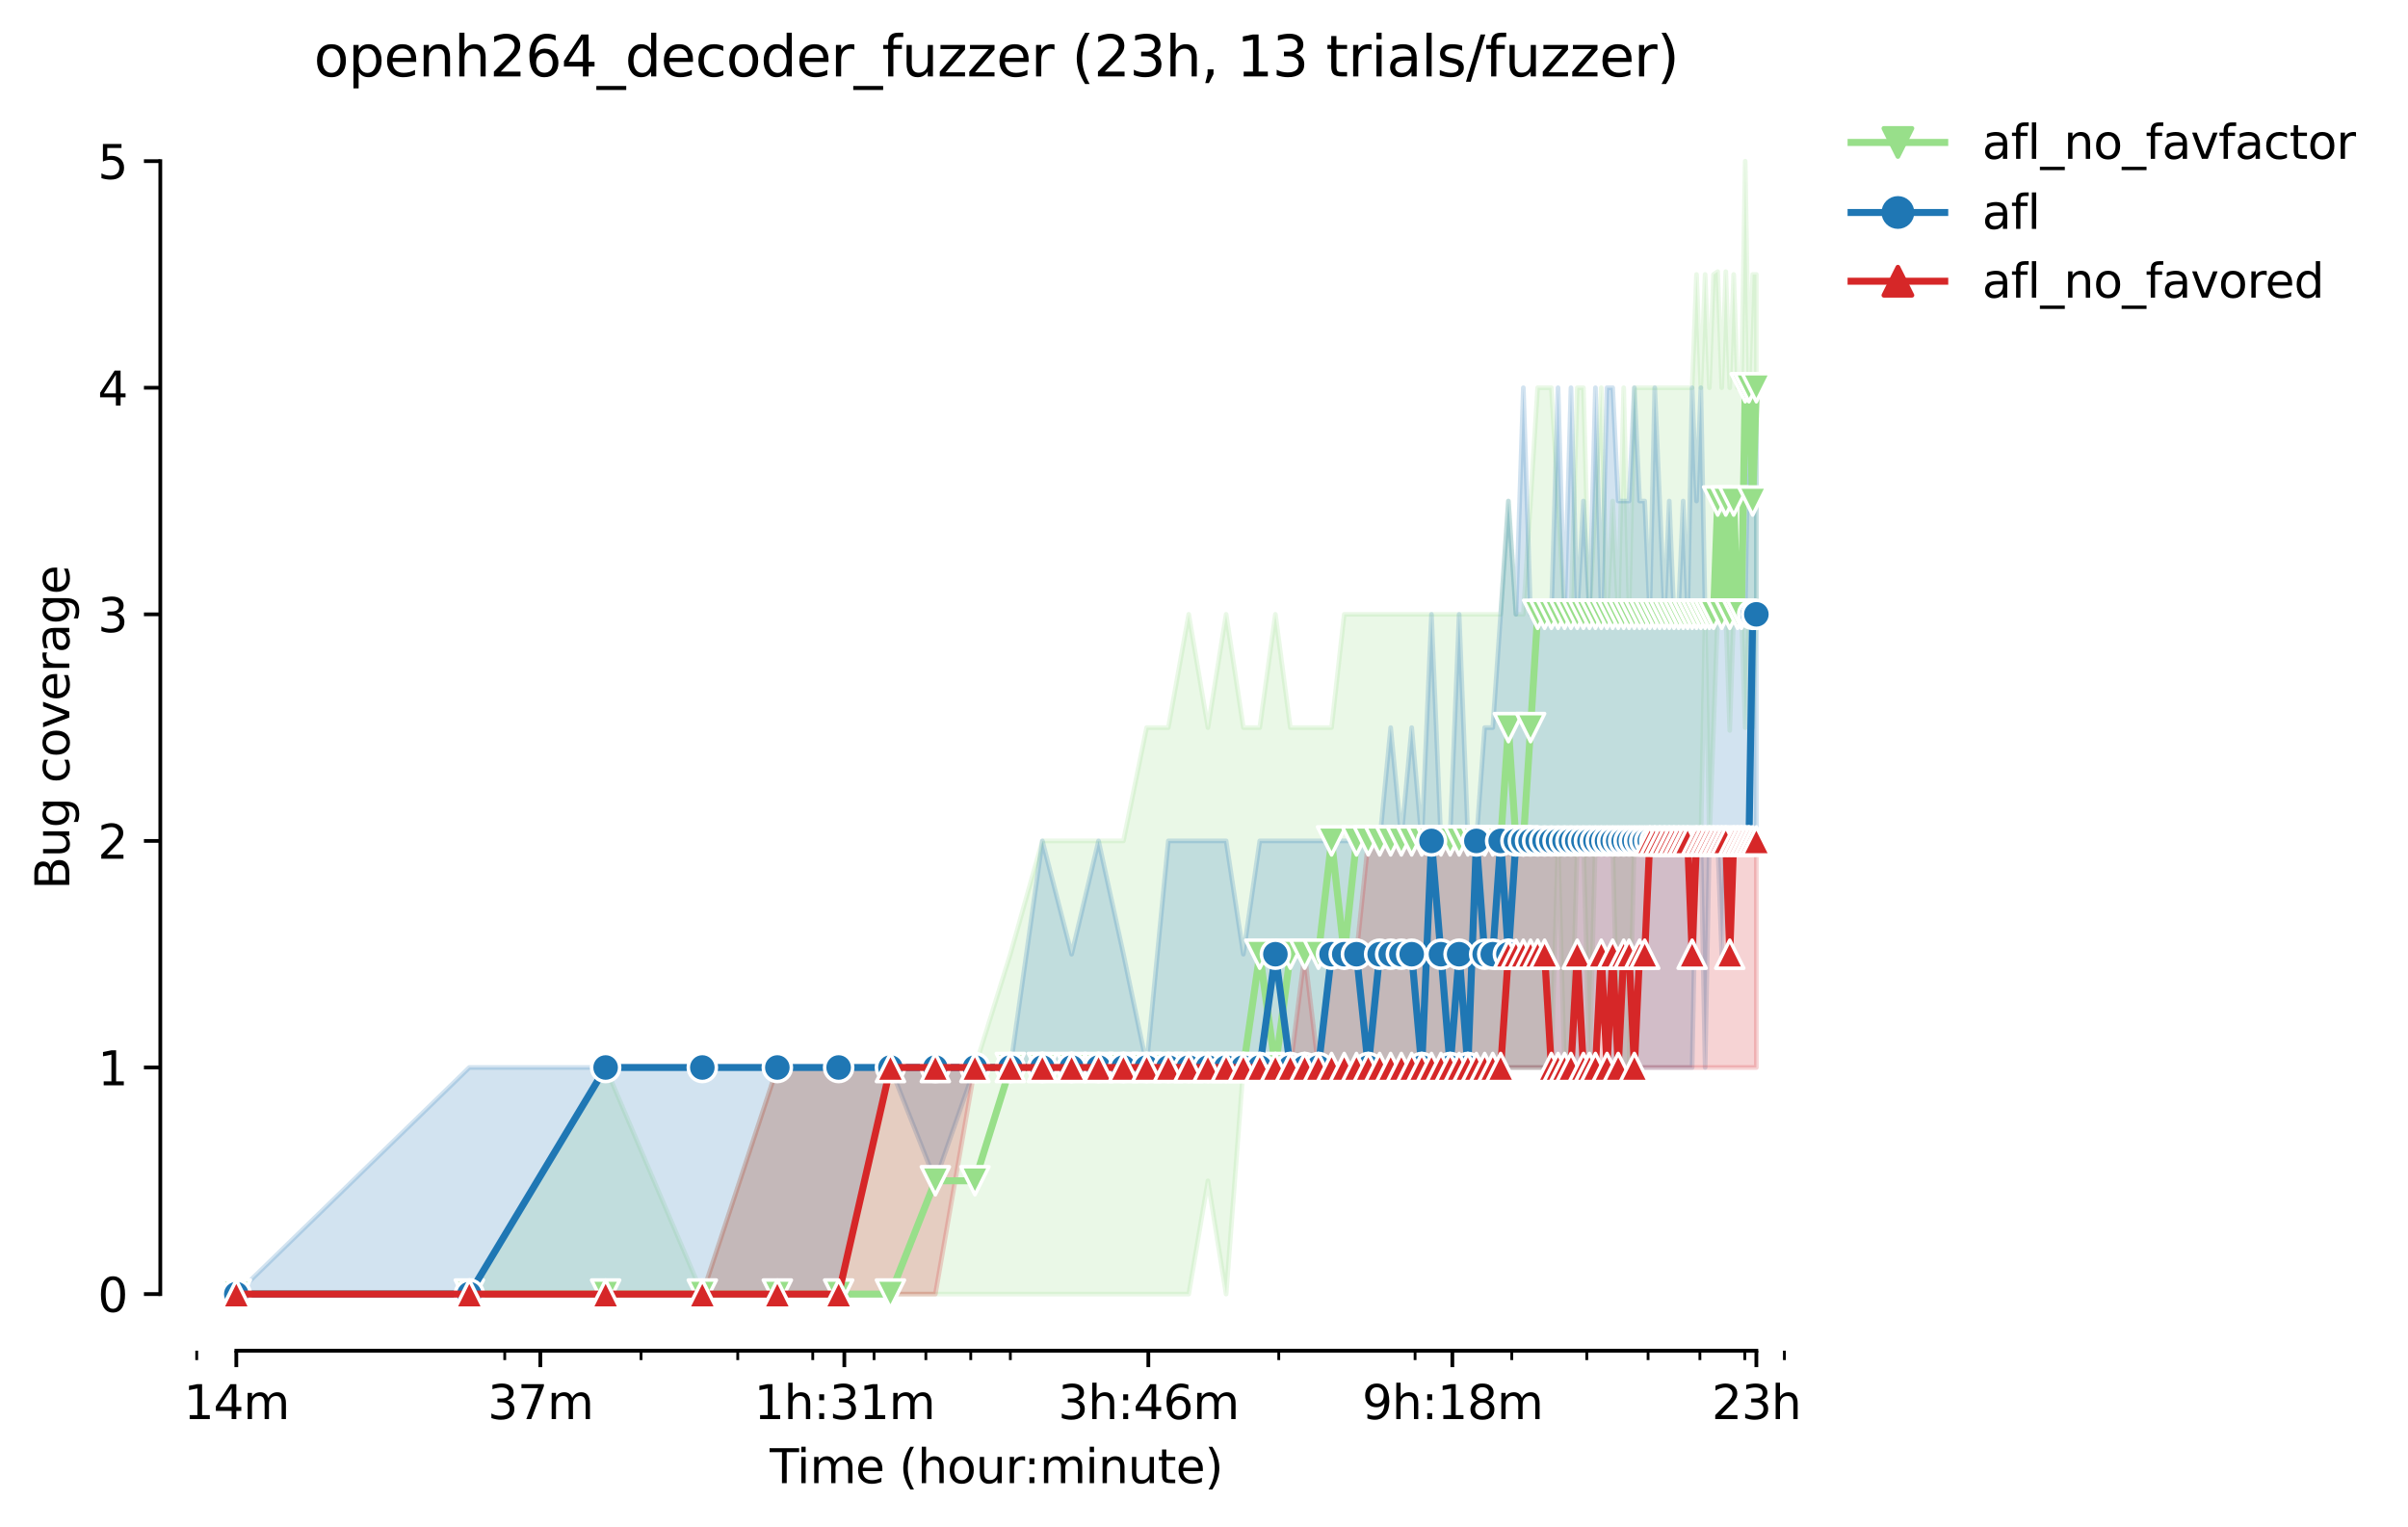 <?xml version="1.0" encoding="utf-8" standalone="no"?>
<!DOCTYPE svg PUBLIC "-//W3C//DTD SVG 1.1//EN"
  "http://www.w3.org/Graphics/SVG/1.1/DTD/svg11.dtd">
<svg height="325.986pt" version="1.1" viewBox="0 0 514.308 325.986" width="514.308pt" xmlns="http://www.w3.org/2000/svg" xmlns:xlink="http://www.w3.org/1999/xlink">
 <defs>
  <style type="text/css">*{stroke-linecap:butt;stroke-linejoin:round;}</style>
 </defs>
 <g id="figure_1">
  <g id="patch_1">
   <path d="M 0 325.986 
L 514.308 325.986 
L 514.308 0 
L 0 0 
z
" style="fill:#ffffff;"/>
  </g>
  <g id="axes_1">
   <g id="patch_2">
    <path d="M 34.241 288.43 
L 391.361 288.43 
L 391.361 22.318 
L 34.241 22.318 
z
" style="fill:#ffffff;"/>
   </g>
   <g id="PolyCollection_1">
    <defs>
     <path d="M 50.473 -49.652 
L 50.473 -49.652 
L 100.24 -49.652 
L 129.351 -49.652 
L 150.006 -49.652 
L 166.027 -49.652 
L 179.118 -49.652 
L 190.185 -49.652 
L 199.773 -49.652 
L 208.229 -49.652 
L 215.794 -49.652 
L 222.637 -49.652 
L 228.884 -49.652 
L 234.631 -49.652 
L 239.952 -49.652 
L 244.905 -49.652 
L 249.539 -49.652 
L 253.892 -49.652 
L 257.996 -73.844 
L 261.878 -49.652 
L 265.56 -98.036 
L 269.063 -98.036 
L 272.403 -98.036 
L 275.595 -98.036 
L 278.651 -98.036 
L 281.582 -98.036 
L 284.398 -98.036 
L 287.107 -98.036 
L 289.718 -98.036 
L 292.238 -98.036 
L 294.672 -98.036 
L 297.026 -98.036 
L 299.306 -98.036 
L 301.515 -98.036 
L 303.658 -98.036 
L 305.74 -98.036 
L 307.762 -98.036 
L 309.729 -98.036 
L 311.644 -98.036 
L 313.509 -98.036 
L 315.327 -98.036 
L 317.1 -98.036 
L 318.83 -98.036 
L 320.519 -98.036 
L 322.17 -98.036 
L 323.783 -98.036 
L 325.361 -98.036 
L 326.906 -98.036 
L 328.417 -98.036 
L 329.898 -98.036 
L 331.348 -98.036 
L 332.77 -146.42 
L 334.164 -98.036 
L 335.532 -98.036 
L 336.874 -145.211 
L 338.191 -146.42 
L 339.485 -98.036 
L 340.756 -146.42 
L 342.004 -146.42 
L 343.232 -146.42 
L 344.438 -146.42 
L 345.625 -98.036 
L 346.793 -98.036 
L 347.941 -98.036 
L 349.072 -146.42 
L 350.185 -146.42 
L 351.281 -146.42 
L 352.361 -146.42 
L 353.425 -146.42 
L 354.473 -146.42 
L 355.506 -146.42 
L 356.524 -146.42 
L 357.529 -146.42 
L 358.519 -146.42 
L 359.496 -146.42 
L 360.46 -146.42 
L 361.411 -146.42 
L 362.349 -146.42 
L 363.276 -146.42 
L 364.19 -194.804 
L 365.093 -146.42 
L 365.985 -170.612 
L 366.866 -194.804 
L 367.736 -194.804 
L 368.596 -194.804 
L 369.446 -170.007 
L 370.286 -194.804 
L 371.116 -194.804 
L 371.936 -194.804 
L 372.748 -170.612 
L 373.55 -194.804 
L 374.343 -170.612 
L 375.128 -194.804 
L 375.128 -267.38 
L 375.128 -267.38 
L 374.343 -267.38 
L 373.55 -243.188 
L 372.748 -291.572 
L 371.936 -243.188 
L 371.116 -243.188 
L 370.286 -267.38 
L 369.446 -243.188 
L 368.596 -267.985 
L 367.736 -243.188 
L 366.866 -267.985 
L 365.985 -267.38 
L 365.093 -243.188 
L 364.19 -267.38 
L 363.276 -243.188 
L 362.349 -267.38 
L 361.411 -243.188 
L 360.46 -243.188 
L 359.496 -243.188 
L 358.519 -243.188 
L 357.529 -243.188 
L 356.524 -243.188 
L 355.506 -243.188 
L 354.473 -243.188 
L 353.425 -243.188 
L 352.361 -243.188 
L 351.281 -243.188 
L 350.185 -243.188 
L 349.072 -243.188 
L 347.941 -195.409 
L 346.793 -243.188 
L 345.625 -194.804 
L 344.438 -218.996 
L 343.232 -194.804 
L 342.004 -243.188 
L 340.756 -218.996 
L 339.485 -194.804 
L 338.191 -243.188 
L 336.874 -243.188 
L 335.532 -194.804 
L 334.164 -194.804 
L 332.77 -218.996 
L 331.348 -243.188 
L 329.898 -243.188 
L 328.417 -243.188 
L 326.906 -218.996 
L 325.361 -194.804 
L 323.783 -194.804 
L 322.17 -218.996 
L 320.519 -194.804 
L 318.83 -194.804 
L 317.1 -194.804 
L 315.327 -194.804 
L 313.509 -194.804 
L 311.644 -194.804 
L 309.729 -194.804 
L 307.762 -194.804 
L 305.74 -194.804 
L 303.658 -194.804 
L 301.515 -194.804 
L 299.306 -194.804 
L 297.026 -194.804 
L 294.672 -194.804 
L 292.238 -194.804 
L 289.718 -194.804 
L 287.107 -194.804 
L 284.398 -170.612 
L 281.582 -170.612 
L 278.651 -170.612 
L 275.595 -170.612 
L 272.403 -194.804 
L 269.063 -170.612 
L 265.56 -170.612 
L 261.878 -194.804 
L 257.996 -170.612 
L 253.892 -194.804 
L 249.539 -170.612 
L 244.905 -170.612 
L 239.952 -146.42 
L 234.631 -146.42 
L 228.884 -146.42 
L 222.637 -146.42 
L 215.794 -122.228 
L 208.229 -98.036 
L 199.773 -98.036 
L 190.185 -98.036 
L 179.118 -98.036 
L 166.027 -98.036 
L 150.006 -49.652 
L 129.351 -98.036 
L 100.24 -49.652 
L 50.473 -49.652 
z
" id="m68e27215f7" style="stroke:#98df8a;stroke-opacity:0.2;"/>
    </defs>
    <g clip-path="url(#pb24dfc78c8)">
     <use style="fill:#98df8a;fill-opacity:0.2;stroke:#98df8a;stroke-opacity:0.2;" x="0" xlink:href="#m68e27215f7" y="325.986"/>
    </g>
   </g>
   <g id="PolyCollection_2">
    <defs>
     <path d="M 50.473 -49.652 
L 50.473 -49.652 
L 100.24 -49.652 
L 129.351 -49.652 
L 150.006 -49.652 
L 166.027 -49.652 
L 179.118 -49.652 
L 190.185 -98.036 
L 199.773 -73.844 
L 208.229 -98.036 
L 215.794 -98.036 
L 222.637 -98.036 
L 228.884 -98.036 
L 234.631 -98.036 
L 239.952 -98.036 
L 244.905 -98.036 
L 249.539 -98.036 
L 253.892 -98.036 
L 257.996 -98.036 
L 261.878 -98.036 
L 265.56 -98.036 
L 269.063 -98.036 
L 272.403 -98.036 
L 275.595 -98.036 
L 278.651 -98.036 
L 281.582 -98.036 
L 284.398 -98.036 
L 287.107 -98.036 
L 289.718 -98.036 
L 292.238 -98.036 
L 294.672 -98.036 
L 297.026 -98.036 
L 299.306 -98.036 
L 301.515 -98.036 
L 303.658 -98.036 
L 305.74 -98.036 
L 307.762 -98.036 
L 309.729 -98.036 
L 311.644 -98.036 
L 313.509 -98.036 
L 315.327 -98.036 
L 317.1 -98.036 
L 318.83 -98.036 
L 320.519 -98.036 
L 322.17 -98.036 
L 323.783 -98.036 
L 325.361 -98.036 
L 326.906 -98.036 
L 328.417 -98.036 
L 329.898 -98.036 
L 331.348 -98.036 
L 332.77 -98.036 
L 334.164 -98.036 
L 335.532 -98.036 
L 336.874 -98.036 
L 338.191 -98.036 
L 339.485 -98.036 
L 340.756 -98.036 
L 342.004 -122.228 
L 343.232 -98.036 
L 344.438 -98.036 
L 345.625 -98.036 
L 346.793 -98.036 
L 347.941 -98.036 
L 349.072 -98.036 
L 350.185 -98.036 
L 351.281 -98.036 
L 352.361 -98.036 
L 353.425 -98.036 
L 354.473 -98.036 
L 355.506 -98.036 
L 356.524 -98.036 
L 357.529 -98.036 
L 358.519 -98.036 
L 359.496 -98.036 
L 360.46 -98.036 
L 361.411 -98.036 
L 362.349 -146.42 
L 363.276 -146.42 
L 364.19 -98.036 
L 365.093 -146.42 
L 365.985 -146.42 
L 366.866 -146.42 
L 367.736 -122.228 
L 368.596 -146.42 
L 369.446 -146.42 
L 370.286 -145.815 
L 371.116 -146.42 
L 371.936 -146.42 
L 372.748 -146.42 
L 373.55 -146.42 
L 374.343 -146.42 
L 375.128 -146.42 
L 375.128 -243.188 
L 375.128 -243.188 
L 374.343 -243.188 
L 373.55 -243.188 
L 372.748 -194.804 
L 371.936 -194.804 
L 371.116 -194.804 
L 370.286 -194.804 
L 369.446 -194.804 
L 368.596 -194.804 
L 367.736 -194.804 
L 366.866 -194.804 
L 365.985 -194.804 
L 365.093 -194.804 
L 364.19 -194.804 
L 363.276 -243.188 
L 362.349 -218.996 
L 361.411 -243.188 
L 360.46 -194.804 
L 359.496 -218.996 
L 358.519 -196.014 
L 357.529 -194.804 
L 356.524 -218.996 
L 355.506 -194.804 
L 354.473 -218.996 
L 353.425 -243.188 
L 352.361 -194.804 
L 351.281 -218.996 
L 350.185 -218.996 
L 349.072 -243.188 
L 347.941 -218.996 
L 346.793 -218.996 
L 345.625 -218.996 
L 344.438 -243.188 
L 343.232 -243.188 
L 342.004 -194.804 
L 340.756 -243.188 
L 339.485 -194.804 
L 338.191 -218.996 
L 336.874 -194.804 
L 335.532 -243.188 
L 334.164 -194.804 
L 332.77 -243.188 
L 331.348 -194.804 
L 329.898 -194.804 
L 328.417 -194.804 
L 326.906 -194.804 
L 325.361 -243.188 
L 323.783 -194.804 
L 322.17 -218.996 
L 320.519 -194.804 
L 318.83 -170.612 
L 317.1 -170.612 
L 315.327 -146.42 
L 313.509 -147.63 
L 311.644 -194.804 
L 309.729 -147.63 
L 307.762 -146.42 
L 305.74 -194.804 
L 303.658 -146.42 
L 301.515 -170.612 
L 299.306 -147.025 
L 297.026 -170.612 
L 294.672 -146.42 
L 292.238 -146.42 
L 289.718 -146.42 
L 287.107 -146.42 
L 284.398 -146.42 
L 281.582 -146.42 
L 278.651 -146.42 
L 275.595 -146.42 
L 272.403 -146.42 
L 269.063 -146.42 
L 265.56 -122.228 
L 261.878 -146.42 
L 257.996 -146.42 
L 253.892 -146.42 
L 249.539 -146.42 
L 244.905 -98.641 
L 239.952 -122.228 
L 234.631 -146.42 
L 228.884 -122.228 
L 222.637 -146.42 
L 215.794 -98.036 
L 208.229 -98.036 
L 199.773 -98.036 
L 190.185 -98.036 
L 179.118 -98.036 
L 166.027 -98.036 
L 150.006 -98.036 
L 129.351 -98.036 
L 100.24 -98.036 
L 50.473 -49.652 
z
" id="m086eb97805" style="stroke:#1f77b4;stroke-opacity:0.2;"/>
    </defs>
    <g clip-path="url(#pb24dfc78c8)">
     <use style="fill:#1f77b4;fill-opacity:0.2;stroke:#1f77b4;stroke-opacity:0.2;" x="0" xlink:href="#m086eb97805" y="325.986"/>
    </g>
   </g>
   <g id="PolyCollection_3">
    <defs>
     <path d="M 50.473 -49.652 
L 50.473 -49.652 
L 100.24 -49.652 
L 129.351 -49.652 
L 150.006 -49.652 
L 166.027 -49.652 
L 179.118 -49.652 
L 190.185 -49.652 
L 199.773 -49.652 
L 208.229 -98.036 
L 215.794 -98.036 
L 222.637 -98.036 
L 228.884 -98.036 
L 234.631 -98.036 
L 239.952 -98.036 
L 244.905 -98.036 
L 249.539 -98.036 
L 253.892 -98.036 
L 257.996 -98.036 
L 261.878 -98.036 
L 265.56 -98.036 
L 269.063 -98.036 
L 272.403 -98.036 
L 275.595 -98.036 
L 278.651 -98.036 
L 281.582 -98.036 
L 284.398 -98.036 
L 287.107 -98.036 
L 289.718 -98.036 
L 292.238 -98.036 
L 294.672 -98.036 
L 297.026 -98.036 
L 299.306 -98.036 
L 301.515 -98.036 
L 303.658 -98.036 
L 305.74 -98.036 
L 307.762 -98.036 
L 309.729 -98.036 
L 311.644 -98.036 
L 313.509 -98.036 
L 315.327 -98.036 
L 317.1 -98.036 
L 318.83 -98.036 
L 320.519 -98.036 
L 322.17 -98.036 
L 323.783 -98.036 
L 325.361 -98.036 
L 326.906 -98.036 
L 328.417 -98.036 
L 329.898 -98.036 
L 331.348 -98.036 
L 332.77 -98.036 
L 334.164 -98.036 
L 335.532 -98.036 
L 336.874 -98.036 
L 338.191 -98.036 
L 339.485 -98.036 
L 340.756 -98.036 
L 342.004 -98.036 
L 343.232 -98.036 
L 344.438 -98.036 
L 345.625 -98.036 
L 346.793 -98.036 
L 347.941 -98.036 
L 349.072 -98.036 
L 350.185 -98.036 
L 351.281 -98.036 
L 352.361 -98.036 
L 353.425 -98.036 
L 354.473 -98.036 
L 355.506 -98.036 
L 356.524 -98.036 
L 357.529 -98.036 
L 358.519 -98.036 
L 359.496 -98.036 
L 360.46 -98.036 
L 361.411 -98.036 
L 362.349 -98.036 
L 363.276 -98.036 
L 364.19 -98.036 
L 365.093 -98.036 
L 365.985 -98.036 
L 366.866 -98.036 
L 367.736 -98.036 
L 368.596 -98.036 
L 369.446 -98.036 
L 370.286 -98.036 
L 371.116 -98.036 
L 371.936 -98.036 
L 372.748 -98.036 
L 373.55 -98.036 
L 374.343 -98.036 
L 375.128 -98.036 
L 375.128 -146.42 
L 375.128 -146.42 
L 374.343 -146.42 
L 373.55 -146.42 
L 372.748 -146.42 
L 371.936 -146.42 
L 371.116 -146.42 
L 370.286 -146.42 
L 369.446 -146.42 
L 368.596 -146.42 
L 367.736 -146.42 
L 366.866 -146.42 
L 365.985 -146.42 
L 365.093 -146.42 
L 364.19 -146.42 
L 363.276 -146.42 
L 362.349 -146.42 
L 361.411 -146.42 
L 360.46 -146.42 
L 359.496 -146.42 
L 358.519 -146.42 
L 357.529 -146.42 
L 356.524 -146.42 
L 355.506 -146.42 
L 354.473 -146.42 
L 353.425 -146.42 
L 352.361 -146.42 
L 351.281 -146.42 
L 350.185 -146.42 
L 349.072 -146.42 
L 347.941 -146.42 
L 346.793 -146.42 
L 345.625 -146.42 
L 344.438 -146.42 
L 343.232 -146.42 
L 342.004 -146.42 
L 340.756 -146.42 
L 339.485 -146.42 
L 338.191 -146.42 
L 336.874 -146.42 
L 335.532 -146.42 
L 334.164 -146.42 
L 332.77 -146.42 
L 331.348 -146.42 
L 329.898 -146.42 
L 328.417 -146.42 
L 326.906 -146.42 
L 325.361 -146.42 
L 323.783 -146.42 
L 322.17 -146.42 
L 320.519 -146.42 
L 318.83 -146.42 
L 317.1 -146.42 
L 315.327 -146.42 
L 313.509 -146.42 
L 311.644 -146.42 
L 309.729 -146.42 
L 307.762 -146.42 
L 305.74 -146.42 
L 303.658 -146.42 
L 301.515 -146.42 
L 299.306 -146.42 
L 297.026 -146.42 
L 294.672 -146.42 
L 292.238 -146.42 
L 289.718 -122.228 
L 287.107 -122.228 
L 284.398 -122.228 
L 281.582 -98.036 
L 278.651 -122.228 
L 275.595 -98.036 
L 272.403 -98.036 
L 269.063 -98.036 
L 265.56 -98.036 
L 261.878 -98.036 
L 257.996 -98.036 
L 253.892 -98.036 
L 249.539 -98.036 
L 244.905 -98.036 
L 239.952 -98.036 
L 234.631 -98.036 
L 228.884 -98.036 
L 222.637 -98.036 
L 215.794 -98.036 
L 208.229 -98.036 
L 199.773 -98.036 
L 190.185 -98.036 
L 179.118 -98.036 
L 166.027 -98.036 
L 150.006 -49.652 
L 129.351 -49.652 
L 100.24 -49.652 
L 50.473 -49.652 
z
" id="m7df977469d" style="stroke:#d62728;stroke-opacity:0.2;"/>
    </defs>
    <g clip-path="url(#pb24dfc78c8)">
     <use style="fill:#d62728;fill-opacity:0.2;stroke:#d62728;stroke-opacity:0.2;" x="0" xlink:href="#m7df977469d" y="325.986"/>
    </g>
   </g>
   <g id="matplotlib.axis_1">
    <g id="xtick_1">
     <g id="line2d_1">
      <defs>
       <path d="M 0 0 
L 0 3.5 
" id="mc539242619" style="stroke:#000000;stroke-width:0.8;"/>
      </defs>
      <g>
       <use style="stroke:#000000;stroke-width:0.8;" x="50.473" xlink:href="#mc539242619" y="288.43"/>
      </g>
     </g>
     <g id="text_1">
      <!-- 14m -->
      <g transform="translate(39.241 303.029)scale(0.1 -0.1)">
       <defs>
        <path d="M 794 531 
L 1825 531 
L 1825 4091 
L 703 3866 
L 703 4441 
L 1819 4666 
L 2450 4666 
L 2450 531 
L 3481 531 
L 3481 0 
L 794 0 
L 794 531 
z
" id="DejaVuSans-31" transform="scale(0.016)"/>
        <path d="M 2419 4116 
L 825 1625 
L 2419 1625 
L 2419 4116 
z
M 2253 4666 
L 3047 4666 
L 3047 1625 
L 3713 1625 
L 3713 1100 
L 3047 1100 
L 3047 0 
L 2419 0 
L 2419 1100 
L 313 1100 
L 313 1709 
L 2253 4666 
z
" id="DejaVuSans-34" transform="scale(0.016)"/>
        <path d="M 3328 2828 
Q 3544 3216 3844 3400 
Q 4144 3584 4550 3584 
Q 5097 3584 5394 3201 
Q 5691 2819 5691 2113 
L 5691 0 
L 5113 0 
L 5113 2094 
Q 5113 2597 4934 2840 
Q 4756 3084 4391 3084 
Q 3944 3084 3684 2787 
Q 3425 2491 3425 1978 
L 3425 0 
L 2847 0 
L 2847 2094 
Q 2847 2600 2669 2842 
Q 2491 3084 2119 3084 
Q 1678 3084 1418 2786 
Q 1159 2488 1159 1978 
L 1159 0 
L 581 0 
L 581 3500 
L 1159 3500 
L 1159 2956 
Q 1356 3278 1631 3431 
Q 1906 3584 2284 3584 
Q 2666 3584 2933 3390 
Q 3200 3197 3328 2828 
z
" id="DejaVuSans-6d" transform="scale(0.016)"/>
       </defs>
       <use xlink:href="#DejaVuSans-31"/>
       <use x="63.623" xlink:href="#DejaVuSans-34"/>
       <use x="127.246" xlink:href="#DejaVuSans-6d"/>
      </g>
     </g>
    </g>
    <g id="xtick_2">
     <g id="line2d_2">
      <g>
       <use style="stroke:#000000;stroke-width:0.8;" x="115.404" xlink:href="#mc539242619" y="288.43"/>
      </g>
     </g>
     <g id="text_2">
      <!-- 37m -->
      <g transform="translate(104.172 303.029)scale(0.1 -0.1)">
       <defs>
        <path d="M 2597 2516 
Q 3050 2419 3304 2112 
Q 3559 1806 3559 1356 
Q 3559 666 3084 287 
Q 2609 -91 1734 -91 
Q 1441 -91 1130 -33 
Q 819 25 488 141 
L 488 750 
Q 750 597 1062 519 
Q 1375 441 1716 441 
Q 2309 441 2620 675 
Q 2931 909 2931 1356 
Q 2931 1769 2642 2001 
Q 2353 2234 1838 2234 
L 1294 2234 
L 1294 2753 
L 1863 2753 
Q 2328 2753 2575 2939 
Q 2822 3125 2822 3475 
Q 2822 3834 2567 4026 
Q 2313 4219 1838 4219 
Q 1578 4219 1281 4162 
Q 984 4106 628 3988 
L 628 4550 
Q 988 4650 1302 4700 
Q 1616 4750 1894 4750 
Q 2613 4750 3031 4423 
Q 3450 4097 3450 3541 
Q 3450 3153 3228 2886 
Q 3006 2619 2597 2516 
z
" id="DejaVuSans-33" transform="scale(0.016)"/>
        <path d="M 525 4666 
L 3525 4666 
L 3525 4397 
L 1831 0 
L 1172 0 
L 2766 4134 
L 525 4134 
L 525 4666 
z
" id="DejaVuSans-37" transform="scale(0.016)"/>
       </defs>
       <use xlink:href="#DejaVuSans-33"/>
       <use x="63.623" xlink:href="#DejaVuSans-37"/>
       <use x="127.246" xlink:href="#DejaVuSans-6d"/>
      </g>
     </g>
    </g>
    <g id="xtick_3">
     <g id="line2d_3">
      <g>
       <use style="stroke:#000000;stroke-width:0.8;" x="180.336" xlink:href="#mc539242619" y="288.43"/>
      </g>
     </g>
     <g id="text_3">
      <!-- 1h:31m -->
      <g transform="translate(161.068 303.029)scale(0.1 -0.1)">
       <defs>
        <path d="M 3513 2113 
L 3513 0 
L 2938 0 
L 2938 2094 
Q 2938 2591 2744 2837 
Q 2550 3084 2163 3084 
Q 1697 3084 1428 2787 
Q 1159 2491 1159 1978 
L 1159 0 
L 581 0 
L 581 4863 
L 1159 4863 
L 1159 2956 
Q 1366 3272 1645 3428 
Q 1925 3584 2291 3584 
Q 2894 3584 3203 3211 
Q 3513 2838 3513 2113 
z
" id="DejaVuSans-68" transform="scale(0.016)"/>
        <path d="M 750 794 
L 1409 794 
L 1409 0 
L 750 0 
L 750 794 
z
M 750 3309 
L 1409 3309 
L 1409 2516 
L 750 2516 
L 750 3309 
z
" id="DejaVuSans-3a" transform="scale(0.016)"/>
       </defs>
       <use xlink:href="#DejaVuSans-31"/>
       <use x="63.623" xlink:href="#DejaVuSans-68"/>
       <use x="127.002" xlink:href="#DejaVuSans-3a"/>
       <use x="160.693" xlink:href="#DejaVuSans-33"/>
       <use x="224.316" xlink:href="#DejaVuSans-31"/>
       <use x="287.939" xlink:href="#DejaVuSans-6d"/>
      </g>
     </g>
    </g>
    <g id="xtick_4">
     <g id="line2d_4">
      <g>
       <use style="stroke:#000000;stroke-width:0.8;" x="245.267" xlink:href="#mc539242619" y="288.43"/>
      </g>
     </g>
     <g id="text_4">
      <!-- 3h:46m -->
      <g transform="translate(225.999 303.029)scale(0.1 -0.1)">
       <defs>
        <path d="M 2113 2584 
Q 1688 2584 1439 2293 
Q 1191 2003 1191 1497 
Q 1191 994 1439 701 
Q 1688 409 2113 409 
Q 2538 409 2786 701 
Q 3034 994 3034 1497 
Q 3034 2003 2786 2293 
Q 2538 2584 2113 2584 
z
M 3366 4563 
L 3366 3988 
Q 3128 4100 2886 4159 
Q 2644 4219 2406 4219 
Q 1781 4219 1451 3797 
Q 1122 3375 1075 2522 
Q 1259 2794 1537 2939 
Q 1816 3084 2150 3084 
Q 2853 3084 3261 2657 
Q 3669 2231 3669 1497 
Q 3669 778 3244 343 
Q 2819 -91 2113 -91 
Q 1303 -91 875 529 
Q 447 1150 447 2328 
Q 447 3434 972 4092 
Q 1497 4750 2381 4750 
Q 2619 4750 2861 4703 
Q 3103 4656 3366 4563 
z
" id="DejaVuSans-36" transform="scale(0.016)"/>
       </defs>
       <use xlink:href="#DejaVuSans-33"/>
       <use x="63.623" xlink:href="#DejaVuSans-68"/>
       <use x="127.002" xlink:href="#DejaVuSans-3a"/>
       <use x="160.693" xlink:href="#DejaVuSans-34"/>
       <use x="224.316" xlink:href="#DejaVuSans-36"/>
       <use x="287.939" xlink:href="#DejaVuSans-6d"/>
      </g>
     </g>
    </g>
    <g id="xtick_5">
     <g id="line2d_5">
      <g>
       <use style="stroke:#000000;stroke-width:0.8;" x="310.198" xlink:href="#mc539242619" y="288.43"/>
      </g>
     </g>
     <g id="text_5">
      <!-- 9h:18m -->
      <g transform="translate(290.93 303.029)scale(0.1 -0.1)">
       <defs>
        <path d="M 703 97 
L 703 672 
Q 941 559 1184 500 
Q 1428 441 1663 441 
Q 2288 441 2617 861 
Q 2947 1281 2994 2138 
Q 2813 1869 2534 1725 
Q 2256 1581 1919 1581 
Q 1219 1581 811 2004 
Q 403 2428 403 3163 
Q 403 3881 828 4315 
Q 1253 4750 1959 4750 
Q 2769 4750 3195 4129 
Q 3622 3509 3622 2328 
Q 3622 1225 3098 567 
Q 2575 -91 1691 -91 
Q 1453 -91 1209 -44 
Q 966 3 703 97 
z
M 1959 2075 
Q 2384 2075 2632 2365 
Q 2881 2656 2881 3163 
Q 2881 3666 2632 3958 
Q 2384 4250 1959 4250 
Q 1534 4250 1286 3958 
Q 1038 3666 1038 3163 
Q 1038 2656 1286 2365 
Q 1534 2075 1959 2075 
z
" id="DejaVuSans-39" transform="scale(0.016)"/>
        <path d="M 2034 2216 
Q 1584 2216 1326 1975 
Q 1069 1734 1069 1313 
Q 1069 891 1326 650 
Q 1584 409 2034 409 
Q 2484 409 2743 651 
Q 3003 894 3003 1313 
Q 3003 1734 2745 1975 
Q 2488 2216 2034 2216 
z
M 1403 2484 
Q 997 2584 770 2862 
Q 544 3141 544 3541 
Q 544 4100 942 4425 
Q 1341 4750 2034 4750 
Q 2731 4750 3128 4425 
Q 3525 4100 3525 3541 
Q 3525 3141 3298 2862 
Q 3072 2584 2669 2484 
Q 3125 2378 3379 2068 
Q 3634 1759 3634 1313 
Q 3634 634 3220 271 
Q 2806 -91 2034 -91 
Q 1263 -91 848 271 
Q 434 634 434 1313 
Q 434 1759 690 2068 
Q 947 2378 1403 2484 
z
M 1172 3481 
Q 1172 3119 1398 2916 
Q 1625 2713 2034 2713 
Q 2441 2713 2670 2916 
Q 2900 3119 2900 3481 
Q 2900 3844 2670 4047 
Q 2441 4250 2034 4250 
Q 1625 4250 1398 4047 
Q 1172 3844 1172 3481 
z
" id="DejaVuSans-38" transform="scale(0.016)"/>
       </defs>
       <use xlink:href="#DejaVuSans-39"/>
       <use x="63.623" xlink:href="#DejaVuSans-68"/>
       <use x="127.002" xlink:href="#DejaVuSans-3a"/>
       <use x="160.693" xlink:href="#DejaVuSans-31"/>
       <use x="224.316" xlink:href="#DejaVuSans-38"/>
       <use x="287.939" xlink:href="#DejaVuSans-6d"/>
      </g>
     </g>
    </g>
    <g id="xtick_6">
     <g id="line2d_6">
      <g>
       <use style="stroke:#000000;stroke-width:0.8;" x="375.129" xlink:href="#mc539242619" y="288.43"/>
      </g>
     </g>
     <g id="text_6">
      <!-- 23h -->
      <g transform="translate(365.598 303.029)scale(0.1 -0.1)">
       <defs>
        <path d="M 1228 531 
L 3431 531 
L 3431 0 
L 469 0 
L 469 531 
Q 828 903 1448 1529 
Q 2069 2156 2228 2338 
Q 2531 2678 2651 2914 
Q 2772 3150 2772 3378 
Q 2772 3750 2511 3984 
Q 2250 4219 1831 4219 
Q 1534 4219 1204 4116 
Q 875 4013 500 3803 
L 500 4441 
Q 881 4594 1212 4672 
Q 1544 4750 1819 4750 
Q 2544 4750 2975 4387 
Q 3406 4025 3406 3419 
Q 3406 3131 3298 2873 
Q 3191 2616 2906 2266 
Q 2828 2175 2409 1742 
Q 1991 1309 1228 531 
z
" id="DejaVuSans-32" transform="scale(0.016)"/>
       </defs>
       <use xlink:href="#DejaVuSans-32"/>
       <use x="63.623" xlink:href="#DejaVuSans-33"/>
       <use x="127.246" xlink:href="#DejaVuSans-68"/>
      </g>
     </g>
    </g>
    <g id="xtick_7">
     <g id="line2d_7">
      <defs>
       <path d="M 0 0 
L 0 2 
" id="md310bee45f" style="stroke:#000000;stroke-width:0.6;"/>
      </defs>
      <g>
       <use style="stroke:#000000;stroke-width:0.6;" x="42.017" xlink:href="#md310bee45f" y="288.43"/>
      </g>
     </g>
    </g>
    <g id="xtick_8">
     <g id="line2d_8">
      <g>
       <use style="stroke:#000000;stroke-width:0.6;" x="107.804" xlink:href="#md310bee45f" y="288.43"/>
      </g>
     </g>
    </g>
    <g id="xtick_9">
     <g id="line2d_9">
      <g>
       <use style="stroke:#000000;stroke-width:0.6;" x="136.916" xlink:href="#md310bee45f" y="288.43"/>
      </g>
     </g>
    </g>
    <g id="xtick_10">
     <g id="line2d_10">
      <g>
       <use style="stroke:#000000;stroke-width:0.6;" x="157.571" xlink:href="#md310bee45f" y="288.43"/>
      </g>
     </g>
    </g>
    <g id="xtick_11">
     <g id="line2d_11">
      <g>
       <use style="stroke:#000000;stroke-width:0.6;" x="173.592" xlink:href="#md310bee45f" y="288.43"/>
      </g>
     </g>
    </g>
    <g id="xtick_12">
     <g id="line2d_12">
      <g>
       <use style="stroke:#000000;stroke-width:0.6;" x="186.682" xlink:href="#md310bee45f" y="288.43"/>
      </g>
     </g>
    </g>
    <g id="xtick_13">
     <g id="line2d_13">
      <g>
       <use style="stroke:#000000;stroke-width:0.6;" x="197.75" xlink:href="#md310bee45f" y="288.43"/>
      </g>
     </g>
    </g>
    <g id="xtick_14">
     <g id="line2d_14">
      <g>
       <use style="stroke:#000000;stroke-width:0.6;" x="207.337" xlink:href="#md310bee45f" y="288.43"/>
      </g>
     </g>
    </g>
    <g id="xtick_15">
     <g id="line2d_15">
      <g>
       <use style="stroke:#000000;stroke-width:0.6;" x="215.794" xlink:href="#md310bee45f" y="288.43"/>
      </g>
     </g>
    </g>
    <g id="xtick_16">
     <g id="line2d_16">
      <g>
       <use style="stroke:#000000;stroke-width:0.6;" x="273.125" xlink:href="#md310bee45f" y="288.43"/>
      </g>
     </g>
    </g>
    <g id="xtick_17">
     <g id="line2d_17">
      <g>
       <use style="stroke:#000000;stroke-width:0.6;" x="302.237" xlink:href="#md310bee45f" y="288.43"/>
      </g>
     </g>
    </g>
    <g id="xtick_18">
     <g id="line2d_18">
      <g>
       <use style="stroke:#000000;stroke-width:0.6;" x="322.891" xlink:href="#md310bee45f" y="288.43"/>
      </g>
     </g>
    </g>
    <g id="xtick_19">
     <g id="line2d_19">
      <g>
       <use style="stroke:#000000;stroke-width:0.6;" x="338.913" xlink:href="#md310bee45f" y="288.43"/>
      </g>
     </g>
    </g>
    <g id="xtick_20">
     <g id="line2d_20">
      <g>
       <use style="stroke:#000000;stroke-width:0.6;" x="352.003" xlink:href="#md310bee45f" y="288.43"/>
      </g>
     </g>
    </g>
    <g id="xtick_21">
     <g id="line2d_21">
      <g>
       <use style="stroke:#000000;stroke-width:0.6;" x="363.071" xlink:href="#md310bee45f" y="288.43"/>
      </g>
     </g>
    </g>
    <g id="xtick_22">
     <g id="line2d_22">
      <g>
       <use style="stroke:#000000;stroke-width:0.6;" x="372.658" xlink:href="#md310bee45f" y="288.43"/>
      </g>
     </g>
    </g>
    <g id="xtick_23">
     <g id="line2d_23">
      <g>
       <use style="stroke:#000000;stroke-width:0.6;" x="381.115" xlink:href="#md310bee45f" y="288.43"/>
      </g>
     </g>
    </g>
    <g id="text_7">
     <!-- Time (hour:minute) -->
     <g transform="translate(164.394 316.707)scale(0.1 -0.1)">
      <defs>
       <path d="M -19 4666 
L 3928 4666 
L 3928 4134 
L 2272 4134 
L 2272 0 
L 1638 0 
L 1638 4134 
L -19 4134 
L -19 4666 
z
" id="DejaVuSans-54" transform="scale(0.016)"/>
       <path d="M 603 3500 
L 1178 3500 
L 1178 0 
L 603 0 
L 603 3500 
z
M 603 4863 
L 1178 4863 
L 1178 4134 
L 603 4134 
L 603 4863 
z
" id="DejaVuSans-69" transform="scale(0.016)"/>
       <path d="M 3597 1894 
L 3597 1613 
L 953 1613 
Q 991 1019 1311 708 
Q 1631 397 2203 397 
Q 2534 397 2845 478 
Q 3156 559 3463 722 
L 3463 178 
Q 3153 47 2828 -22 
Q 2503 -91 2169 -91 
Q 1331 -91 842 396 
Q 353 884 353 1716 
Q 353 2575 817 3079 
Q 1281 3584 2069 3584 
Q 2775 3584 3186 3129 
Q 3597 2675 3597 1894 
z
M 3022 2063 
Q 3016 2534 2758 2815 
Q 2500 3097 2075 3097 
Q 1594 3097 1305 2825 
Q 1016 2553 972 2059 
L 3022 2063 
z
" id="DejaVuSans-65" transform="scale(0.016)"/>
       <path id="DejaVuSans-20" transform="scale(0.016)"/>
       <path d="M 1984 4856 
Q 1566 4138 1362 3434 
Q 1159 2731 1159 2009 
Q 1159 1288 1364 580 
Q 1569 -128 1984 -844 
L 1484 -844 
Q 1016 -109 783 600 
Q 550 1309 550 2009 
Q 550 2706 781 3412 
Q 1013 4119 1484 4856 
L 1984 4856 
z
" id="DejaVuSans-28" transform="scale(0.016)"/>
       <path d="M 1959 3097 
Q 1497 3097 1228 2736 
Q 959 2375 959 1747 
Q 959 1119 1226 758 
Q 1494 397 1959 397 
Q 2419 397 2687 759 
Q 2956 1122 2956 1747 
Q 2956 2369 2687 2733 
Q 2419 3097 1959 3097 
z
M 1959 3584 
Q 2709 3584 3137 3096 
Q 3566 2609 3566 1747 
Q 3566 888 3137 398 
Q 2709 -91 1959 -91 
Q 1206 -91 779 398 
Q 353 888 353 1747 
Q 353 2609 779 3096 
Q 1206 3584 1959 3584 
z
" id="DejaVuSans-6f" transform="scale(0.016)"/>
       <path d="M 544 1381 
L 544 3500 
L 1119 3500 
L 1119 1403 
Q 1119 906 1312 657 
Q 1506 409 1894 409 
Q 2359 409 2629 706 
Q 2900 1003 2900 1516 
L 2900 3500 
L 3475 3500 
L 3475 0 
L 2900 0 
L 2900 538 
Q 2691 219 2414 64 
Q 2138 -91 1772 -91 
Q 1169 -91 856 284 
Q 544 659 544 1381 
z
M 1991 3584 
L 1991 3584 
z
" id="DejaVuSans-75" transform="scale(0.016)"/>
       <path d="M 2631 2963 
Q 2534 3019 2420 3045 
Q 2306 3072 2169 3072 
Q 1681 3072 1420 2755 
Q 1159 2438 1159 1844 
L 1159 0 
L 581 0 
L 581 3500 
L 1159 3500 
L 1159 2956 
Q 1341 3275 1631 3429 
Q 1922 3584 2338 3584 
Q 2397 3584 2469 3576 
Q 2541 3569 2628 3553 
L 2631 2963 
z
" id="DejaVuSans-72" transform="scale(0.016)"/>
       <path d="M 3513 2113 
L 3513 0 
L 2938 0 
L 2938 2094 
Q 2938 2591 2744 2837 
Q 2550 3084 2163 3084 
Q 1697 3084 1428 2787 
Q 1159 2491 1159 1978 
L 1159 0 
L 581 0 
L 581 3500 
L 1159 3500 
L 1159 2956 
Q 1366 3272 1645 3428 
Q 1925 3584 2291 3584 
Q 2894 3584 3203 3211 
Q 3513 2838 3513 2113 
z
" id="DejaVuSans-6e" transform="scale(0.016)"/>
       <path d="M 1172 4494 
L 1172 3500 
L 2356 3500 
L 2356 3053 
L 1172 3053 
L 1172 1153 
Q 1172 725 1289 603 
Q 1406 481 1766 481 
L 2356 481 
L 2356 0 
L 1766 0 
Q 1100 0 847 248 
Q 594 497 594 1153 
L 594 3053 
L 172 3053 
L 172 3500 
L 594 3500 
L 594 4494 
L 1172 4494 
z
" id="DejaVuSans-74" transform="scale(0.016)"/>
       <path d="M 513 4856 
L 1013 4856 
Q 1481 4119 1714 3412 
Q 1947 2706 1947 2009 
Q 1947 1309 1714 600 
Q 1481 -109 1013 -844 
L 513 -844 
Q 928 -128 1133 580 
Q 1338 1288 1338 2009 
Q 1338 2731 1133 3434 
Q 928 4138 513 4856 
z
" id="DejaVuSans-29" transform="scale(0.016)"/>
      </defs>
      <use xlink:href="#DejaVuSans-54"/>
      <use x="57.959" xlink:href="#DejaVuSans-69"/>
      <use x="85.742" xlink:href="#DejaVuSans-6d"/>
      <use x="183.154" xlink:href="#DejaVuSans-65"/>
      <use x="244.678" xlink:href="#DejaVuSans-20"/>
      <use x="276.465" xlink:href="#DejaVuSans-28"/>
      <use x="315.479" xlink:href="#DejaVuSans-68"/>
      <use x="378.857" xlink:href="#DejaVuSans-6f"/>
      <use x="440.039" xlink:href="#DejaVuSans-75"/>
      <use x="503.418" xlink:href="#DejaVuSans-72"/>
      <use x="542.781" xlink:href="#DejaVuSans-3a"/>
      <use x="576.473" xlink:href="#DejaVuSans-6d"/>
      <use x="673.885" xlink:href="#DejaVuSans-69"/>
      <use x="701.668" xlink:href="#DejaVuSans-6e"/>
      <use x="765.047" xlink:href="#DejaVuSans-75"/>
      <use x="828.426" xlink:href="#DejaVuSans-74"/>
      <use x="867.635" xlink:href="#DejaVuSans-65"/>
      <use x="929.158" xlink:href="#DejaVuSans-29"/>
     </g>
    </g>
   </g>
   <g id="matplotlib.axis_2">
    <g id="ytick_1">
     <g id="line2d_24">
      <defs>
       <path d="M 0 0 
L -3.5 0 
" id="mb9d05b0849" style="stroke:#000000;stroke-width:0.8;"/>
      </defs>
      <g>
       <use style="stroke:#000000;stroke-width:0.8;" x="34.241" xlink:href="#mb9d05b0849" y="276.334"/>
      </g>
     </g>
     <g id="text_8">
      <!-- 0 -->
      <g transform="translate(20.878 280.133)scale(0.1 -0.1)">
       <defs>
        <path d="M 2034 4250 
Q 1547 4250 1301 3770 
Q 1056 3291 1056 2328 
Q 1056 1369 1301 889 
Q 1547 409 2034 409 
Q 2525 409 2770 889 
Q 3016 1369 3016 2328 
Q 3016 3291 2770 3770 
Q 2525 4250 2034 4250 
z
M 2034 4750 
Q 2819 4750 3233 4129 
Q 3647 3509 3647 2328 
Q 3647 1150 3233 529 
Q 2819 -91 2034 -91 
Q 1250 -91 836 529 
Q 422 1150 422 2328 
Q 422 3509 836 4129 
Q 1250 4750 2034 4750 
z
" id="DejaVuSans-30" transform="scale(0.016)"/>
       </defs>
       <use xlink:href="#DejaVuSans-30"/>
      </g>
     </g>
    </g>
    <g id="ytick_2">
     <g id="line2d_25">
      <g>
       <use style="stroke:#000000;stroke-width:0.8;" x="34.241" xlink:href="#mb9d05b0849" y="227.95"/>
      </g>
     </g>
     <g id="text_9">
      <!-- 1 -->
      <g transform="translate(20.878 231.749)scale(0.1 -0.1)">
       <use xlink:href="#DejaVuSans-31"/>
      </g>
     </g>
    </g>
    <g id="ytick_3">
     <g id="line2d_26">
      <g>
       <use style="stroke:#000000;stroke-width:0.8;" x="34.241" xlink:href="#mb9d05b0849" y="179.566"/>
      </g>
     </g>
     <g id="text_10">
      <!-- 2 -->
      <g transform="translate(20.878 183.365)scale(0.1 -0.1)">
       <use xlink:href="#DejaVuSans-32"/>
      </g>
     </g>
    </g>
    <g id="ytick_4">
     <g id="line2d_27">
      <g>
       <use style="stroke:#000000;stroke-width:0.8;" x="34.241" xlink:href="#mb9d05b0849" y="131.182"/>
      </g>
     </g>
     <g id="text_11">
      <!-- 3 -->
      <g transform="translate(20.878 134.981)scale(0.1 -0.1)">
       <use xlink:href="#DejaVuSans-33"/>
      </g>
     </g>
    </g>
    <g id="ytick_5">
     <g id="line2d_28">
      <g>
       <use style="stroke:#000000;stroke-width:0.8;" x="34.241" xlink:href="#mb9d05b0849" y="82.798"/>
      </g>
     </g>
     <g id="text_12">
      <!-- 4 -->
      <g transform="translate(20.878 86.597)scale(0.1 -0.1)">
       <use xlink:href="#DejaVuSans-34"/>
      </g>
     </g>
    </g>
    <g id="ytick_6">
     <g id="line2d_29">
      <g>
       <use style="stroke:#000000;stroke-width:0.8;" x="34.241" xlink:href="#mb9d05b0849" y="34.414"/>
      </g>
     </g>
     <g id="text_13">
      <!-- 5 -->
      <g transform="translate(20.878 38.213)scale(0.1 -0.1)">
       <defs>
        <path d="M 691 4666 
L 3169 4666 
L 3169 4134 
L 1269 4134 
L 1269 2991 
Q 1406 3038 1543 3061 
Q 1681 3084 1819 3084 
Q 2600 3084 3056 2656 
Q 3513 2228 3513 1497 
Q 3513 744 3044 326 
Q 2575 -91 1722 -91 
Q 1428 -91 1123 -41 
Q 819 9 494 109 
L 494 744 
Q 775 591 1075 516 
Q 1375 441 1709 441 
Q 2250 441 2565 725 
Q 2881 1009 2881 1497 
Q 2881 1984 2565 2268 
Q 2250 2553 1709 2553 
Q 1456 2553 1204 2497 
Q 953 2441 691 2322 
L 691 4666 
z
" id="DejaVuSans-35" transform="scale(0.016)"/>
       </defs>
       <use xlink:href="#DejaVuSans-35"/>
      </g>
     </g>
    </g>
    <g id="text_14">
     <!-- Bug coverage -->
     <g transform="translate(14.798 189.951)rotate(-90)scale(0.1 -0.1)">
      <defs>
       <path d="M 1259 2228 
L 1259 519 
L 2272 519 
Q 2781 519 3026 730 
Q 3272 941 3272 1375 
Q 3272 1813 3026 2020 
Q 2781 2228 2272 2228 
L 1259 2228 
z
M 1259 4147 
L 1259 2741 
L 2194 2741 
Q 2656 2741 2882 2914 
Q 3109 3088 3109 3444 
Q 3109 3797 2882 3972 
Q 2656 4147 2194 4147 
L 1259 4147 
z
M 628 4666 
L 2241 4666 
Q 2963 4666 3353 4366 
Q 3744 4066 3744 3513 
Q 3744 3084 3544 2831 
Q 3344 2578 2956 2516 
Q 3422 2416 3680 2098 
Q 3938 1781 3938 1306 
Q 3938 681 3513 340 
Q 3088 0 2303 0 
L 628 0 
L 628 4666 
z
" id="DejaVuSans-42" transform="scale(0.016)"/>
       <path d="M 2906 1791 
Q 2906 2416 2648 2759 
Q 2391 3103 1925 3103 
Q 1463 3103 1205 2759 
Q 947 2416 947 1791 
Q 947 1169 1205 825 
Q 1463 481 1925 481 
Q 2391 481 2648 825 
Q 2906 1169 2906 1791 
z
M 3481 434 
Q 3481 -459 3084 -895 
Q 2688 -1331 1869 -1331 
Q 1566 -1331 1297 -1286 
Q 1028 -1241 775 -1147 
L 775 -588 
Q 1028 -725 1275 -790 
Q 1522 -856 1778 -856 
Q 2344 -856 2625 -561 
Q 2906 -266 2906 331 
L 2906 616 
Q 2728 306 2450 153 
Q 2172 0 1784 0 
Q 1141 0 747 490 
Q 353 981 353 1791 
Q 353 2603 747 3093 
Q 1141 3584 1784 3584 
Q 2172 3584 2450 3431 
Q 2728 3278 2906 2969 
L 2906 3500 
L 3481 3500 
L 3481 434 
z
" id="DejaVuSans-67" transform="scale(0.016)"/>
       <path d="M 3122 3366 
L 3122 2828 
Q 2878 2963 2633 3030 
Q 2388 3097 2138 3097 
Q 1578 3097 1268 2742 
Q 959 2388 959 1747 
Q 959 1106 1268 751 
Q 1578 397 2138 397 
Q 2388 397 2633 464 
Q 2878 531 3122 666 
L 3122 134 
Q 2881 22 2623 -34 
Q 2366 -91 2075 -91 
Q 1284 -91 818 406 
Q 353 903 353 1747 
Q 353 2603 823 3093 
Q 1294 3584 2113 3584 
Q 2378 3584 2631 3529 
Q 2884 3475 3122 3366 
z
" id="DejaVuSans-63" transform="scale(0.016)"/>
       <path d="M 191 3500 
L 800 3500 
L 1894 563 
L 2988 3500 
L 3597 3500 
L 2284 0 
L 1503 0 
L 191 3500 
z
" id="DejaVuSans-76" transform="scale(0.016)"/>
       <path d="M 2194 1759 
Q 1497 1759 1228 1600 
Q 959 1441 959 1056 
Q 959 750 1161 570 
Q 1363 391 1709 391 
Q 2188 391 2477 730 
Q 2766 1069 2766 1631 
L 2766 1759 
L 2194 1759 
z
M 3341 1997 
L 3341 0 
L 2766 0 
L 2766 531 
Q 2569 213 2275 61 
Q 1981 -91 1556 -91 
Q 1019 -91 701 211 
Q 384 513 384 1019 
Q 384 1609 779 1909 
Q 1175 2209 1959 2209 
L 2766 2209 
L 2766 2266 
Q 2766 2663 2505 2880 
Q 2244 3097 1772 3097 
Q 1472 3097 1187 3025 
Q 903 2953 641 2809 
L 641 3341 
Q 956 3463 1253 3523 
Q 1550 3584 1831 3584 
Q 2591 3584 2966 3190 
Q 3341 2797 3341 1997 
z
" id="DejaVuSans-61" transform="scale(0.016)"/>
      </defs>
      <use xlink:href="#DejaVuSans-42"/>
      <use x="68.604" xlink:href="#DejaVuSans-75"/>
      <use x="131.982" xlink:href="#DejaVuSans-67"/>
      <use x="195.459" xlink:href="#DejaVuSans-20"/>
      <use x="227.246" xlink:href="#DejaVuSans-63"/>
      <use x="282.227" xlink:href="#DejaVuSans-6f"/>
      <use x="343.408" xlink:href="#DejaVuSans-76"/>
      <use x="402.588" xlink:href="#DejaVuSans-65"/>
      <use x="464.111" xlink:href="#DejaVuSans-72"/>
      <use x="505.225" xlink:href="#DejaVuSans-61"/>
      <use x="566.504" xlink:href="#DejaVuSans-67"/>
      <use x="629.98" xlink:href="#DejaVuSans-65"/>
     </g>
    </g>
   </g>
   <g id="line2d_30">
    <path clip-path="url(#pb24dfc78c8)" d="M 50.473 276.334 
L 100.24 276.334 
L 129.351 276.334 
L 150.006 276.334 
L 166.027 276.334 
L 179.118 276.334 
L 190.185 276.334 
L 199.773 252.142 
L 208.229 252.142 
L 215.794 227.95 
L 222.637 227.95 
L 228.884 227.95 
L 234.631 227.95 
L 239.952 227.95 
L 244.905 227.95 
L 249.539 227.95 
L 253.892 227.95 
L 257.996 227.95 
L 261.878 227.95 
L 265.56 227.95 
L 269.063 203.758 
L 272.403 227.95 
L 275.595 203.758 
L 278.651 203.758 
L 281.582 203.758 
L 284.398 179.566 
L 287.107 203.758 
L 289.718 179.566 
L 292.238 179.566 
L 294.672 179.566 
L 297.026 179.566 
L 299.306 179.566 
L 301.515 179.566 
L 303.658 179.566 
L 305.74 179.566 
L 307.762 179.566 
L 309.729 179.566 
L 311.644 179.566 
L 313.509 179.566 
L 315.327 179.566 
L 317.1 179.566 
L 318.83 179.566 
L 320.519 179.566 
L 322.17 155.374 
L 323.783 179.566 
L 325.361 179.566 
L 326.906 155.374 
L 328.417 131.182 
L 329.898 131.182 
L 331.348 131.182 
L 332.77 131.182 
L 334.164 131.182 
L 335.532 131.182 
L 336.874 131.182 
L 338.191 131.182 
L 339.485 131.182 
L 340.756 131.182 
L 342.004 131.182 
L 343.232 131.182 
L 344.438 131.182 
L 345.625 131.182 
L 346.793 131.182 
L 347.941 131.182 
L 349.072 131.182 
L 350.185 131.182 
L 351.281 131.182 
L 352.361 131.182 
L 353.425 131.182 
L 354.473 131.182 
L 355.506 131.182 
L 356.524 131.182 
L 357.529 131.182 
L 358.519 131.182 
L 359.496 131.182 
L 360.46 131.182 
L 361.411 131.182 
L 362.349 131.182 
L 363.276 131.182 
L 364.19 131.182 
L 365.093 131.182 
L 365.985 131.182 
L 366.866 106.99 
L 367.736 131.182 
L 368.596 106.99 
L 369.446 131.182 
L 370.286 106.99 
L 371.116 131.182 
L 371.936 131.182 
L 372.748 82.798 
L 373.55 82.798 
L 374.343 106.99 
L 375.128 82.798 
" style="fill:none;stroke:#98df8a;stroke-linecap:square;stroke-width:1.5;"/>
    <defs>
     <path d="M -0 3 
L 3 -3 
L -3 -3 
z
" id="m629733d2df" style="stroke:#ffffff;stroke-linejoin:miter;stroke-width:0.75;"/>
    </defs>
    <g clip-path="url(#pb24dfc78c8)">
     <use style="fill:#98df8a;stroke:#ffffff;stroke-linejoin:miter;stroke-width:0.75;" x="50.473" xlink:href="#m629733d2df" y="276.334"/>
     <use style="fill:#98df8a;stroke:#ffffff;stroke-linejoin:miter;stroke-width:0.75;" x="100.24" xlink:href="#m629733d2df" y="276.334"/>
     <use style="fill:#98df8a;stroke:#ffffff;stroke-linejoin:miter;stroke-width:0.75;" x="129.351" xlink:href="#m629733d2df" y="276.334"/>
     <use style="fill:#98df8a;stroke:#ffffff;stroke-linejoin:miter;stroke-width:0.75;" x="150.006" xlink:href="#m629733d2df" y="276.334"/>
     <use style="fill:#98df8a;stroke:#ffffff;stroke-linejoin:miter;stroke-width:0.75;" x="166.027" xlink:href="#m629733d2df" y="276.334"/>
     <use style="fill:#98df8a;stroke:#ffffff;stroke-linejoin:miter;stroke-width:0.75;" x="179.118" xlink:href="#m629733d2df" y="276.334"/>
     <use style="fill:#98df8a;stroke:#ffffff;stroke-linejoin:miter;stroke-width:0.75;" x="190.185" xlink:href="#m629733d2df" y="276.334"/>
     <use style="fill:#98df8a;stroke:#ffffff;stroke-linejoin:miter;stroke-width:0.75;" x="199.773" xlink:href="#m629733d2df" y="252.142"/>
     <use style="fill:#98df8a;stroke:#ffffff;stroke-linejoin:miter;stroke-width:0.75;" x="208.229" xlink:href="#m629733d2df" y="252.142"/>
     <use style="fill:#98df8a;stroke:#ffffff;stroke-linejoin:miter;stroke-width:0.75;" x="215.794" xlink:href="#m629733d2df" y="227.95"/>
     <use style="fill:#98df8a;stroke:#ffffff;stroke-linejoin:miter;stroke-width:0.75;" x="222.637" xlink:href="#m629733d2df" y="227.95"/>
     <use style="fill:#98df8a;stroke:#ffffff;stroke-linejoin:miter;stroke-width:0.75;" x="228.884" xlink:href="#m629733d2df" y="227.95"/>
     <use style="fill:#98df8a;stroke:#ffffff;stroke-linejoin:miter;stroke-width:0.75;" x="234.631" xlink:href="#m629733d2df" y="227.95"/>
     <use style="fill:#98df8a;stroke:#ffffff;stroke-linejoin:miter;stroke-width:0.75;" x="239.952" xlink:href="#m629733d2df" y="227.95"/>
     <use style="fill:#98df8a;stroke:#ffffff;stroke-linejoin:miter;stroke-width:0.75;" x="244.905" xlink:href="#m629733d2df" y="227.95"/>
     <use style="fill:#98df8a;stroke:#ffffff;stroke-linejoin:miter;stroke-width:0.75;" x="249.539" xlink:href="#m629733d2df" y="227.95"/>
     <use style="fill:#98df8a;stroke:#ffffff;stroke-linejoin:miter;stroke-width:0.75;" x="253.892" xlink:href="#m629733d2df" y="227.95"/>
     <use style="fill:#98df8a;stroke:#ffffff;stroke-linejoin:miter;stroke-width:0.75;" x="257.996" xlink:href="#m629733d2df" y="227.95"/>
     <use style="fill:#98df8a;stroke:#ffffff;stroke-linejoin:miter;stroke-width:0.75;" x="261.878" xlink:href="#m629733d2df" y="227.95"/>
     <use style="fill:#98df8a;stroke:#ffffff;stroke-linejoin:miter;stroke-width:0.75;" x="265.56" xlink:href="#m629733d2df" y="227.95"/>
     <use style="fill:#98df8a;stroke:#ffffff;stroke-linejoin:miter;stroke-width:0.75;" x="269.063" xlink:href="#m629733d2df" y="203.758"/>
     <use style="fill:#98df8a;stroke:#ffffff;stroke-linejoin:miter;stroke-width:0.75;" x="272.403" xlink:href="#m629733d2df" y="227.95"/>
     <use style="fill:#98df8a;stroke:#ffffff;stroke-linejoin:miter;stroke-width:0.75;" x="275.595" xlink:href="#m629733d2df" y="203.758"/>
     <use style="fill:#98df8a;stroke:#ffffff;stroke-linejoin:miter;stroke-width:0.75;" x="278.651" xlink:href="#m629733d2df" y="203.758"/>
     <use style="fill:#98df8a;stroke:#ffffff;stroke-linejoin:miter;stroke-width:0.75;" x="281.582" xlink:href="#m629733d2df" y="203.758"/>
     <use style="fill:#98df8a;stroke:#ffffff;stroke-linejoin:miter;stroke-width:0.75;" x="284.398" xlink:href="#m629733d2df" y="179.566"/>
     <use style="fill:#98df8a;stroke:#ffffff;stroke-linejoin:miter;stroke-width:0.75;" x="287.107" xlink:href="#m629733d2df" y="203.758"/>
     <use style="fill:#98df8a;stroke:#ffffff;stroke-linejoin:miter;stroke-width:0.75;" x="289.718" xlink:href="#m629733d2df" y="179.566"/>
     <use style="fill:#98df8a;stroke:#ffffff;stroke-linejoin:miter;stroke-width:0.75;" x="292.238" xlink:href="#m629733d2df" y="179.566"/>
     <use style="fill:#98df8a;stroke:#ffffff;stroke-linejoin:miter;stroke-width:0.75;" x="294.672" xlink:href="#m629733d2df" y="179.566"/>
     <use style="fill:#98df8a;stroke:#ffffff;stroke-linejoin:miter;stroke-width:0.75;" x="297.026" xlink:href="#m629733d2df" y="179.566"/>
     <use style="fill:#98df8a;stroke:#ffffff;stroke-linejoin:miter;stroke-width:0.75;" x="299.306" xlink:href="#m629733d2df" y="179.566"/>
     <use style="fill:#98df8a;stroke:#ffffff;stroke-linejoin:miter;stroke-width:0.75;" x="301.515" xlink:href="#m629733d2df" y="179.566"/>
     <use style="fill:#98df8a;stroke:#ffffff;stroke-linejoin:miter;stroke-width:0.75;" x="303.658" xlink:href="#m629733d2df" y="179.566"/>
     <use style="fill:#98df8a;stroke:#ffffff;stroke-linejoin:miter;stroke-width:0.75;" x="305.74" xlink:href="#m629733d2df" y="179.566"/>
     <use style="fill:#98df8a;stroke:#ffffff;stroke-linejoin:miter;stroke-width:0.75;" x="307.762" xlink:href="#m629733d2df" y="179.566"/>
     <use style="fill:#98df8a;stroke:#ffffff;stroke-linejoin:miter;stroke-width:0.75;" x="309.729" xlink:href="#m629733d2df" y="179.566"/>
     <use style="fill:#98df8a;stroke:#ffffff;stroke-linejoin:miter;stroke-width:0.75;" x="311.644" xlink:href="#m629733d2df" y="179.566"/>
     <use style="fill:#98df8a;stroke:#ffffff;stroke-linejoin:miter;stroke-width:0.75;" x="313.509" xlink:href="#m629733d2df" y="179.566"/>
     <use style="fill:#98df8a;stroke:#ffffff;stroke-linejoin:miter;stroke-width:0.75;" x="315.327" xlink:href="#m629733d2df" y="179.566"/>
     <use style="fill:#98df8a;stroke:#ffffff;stroke-linejoin:miter;stroke-width:0.75;" x="317.1" xlink:href="#m629733d2df" y="179.566"/>
     <use style="fill:#98df8a;stroke:#ffffff;stroke-linejoin:miter;stroke-width:0.75;" x="318.83" xlink:href="#m629733d2df" y="179.566"/>
     <use style="fill:#98df8a;stroke:#ffffff;stroke-linejoin:miter;stroke-width:0.75;" x="320.519" xlink:href="#m629733d2df" y="179.566"/>
     <use style="fill:#98df8a;stroke:#ffffff;stroke-linejoin:miter;stroke-width:0.75;" x="322.17" xlink:href="#m629733d2df" y="155.374"/>
     <use style="fill:#98df8a;stroke:#ffffff;stroke-linejoin:miter;stroke-width:0.75;" x="323.783" xlink:href="#m629733d2df" y="179.566"/>
     <use style="fill:#98df8a;stroke:#ffffff;stroke-linejoin:miter;stroke-width:0.75;" x="325.361" xlink:href="#m629733d2df" y="179.566"/>
     <use style="fill:#98df8a;stroke:#ffffff;stroke-linejoin:miter;stroke-width:0.75;" x="326.906" xlink:href="#m629733d2df" y="155.374"/>
     <use style="fill:#98df8a;stroke:#ffffff;stroke-linejoin:miter;stroke-width:0.75;" x="328.417" xlink:href="#m629733d2df" y="131.182"/>
     <use style="fill:#98df8a;stroke:#ffffff;stroke-linejoin:miter;stroke-width:0.75;" x="329.898" xlink:href="#m629733d2df" y="131.182"/>
     <use style="fill:#98df8a;stroke:#ffffff;stroke-linejoin:miter;stroke-width:0.75;" x="331.348" xlink:href="#m629733d2df" y="131.182"/>
     <use style="fill:#98df8a;stroke:#ffffff;stroke-linejoin:miter;stroke-width:0.75;" x="332.77" xlink:href="#m629733d2df" y="131.182"/>
     <use style="fill:#98df8a;stroke:#ffffff;stroke-linejoin:miter;stroke-width:0.75;" x="334.164" xlink:href="#m629733d2df" y="131.182"/>
     <use style="fill:#98df8a;stroke:#ffffff;stroke-linejoin:miter;stroke-width:0.75;" x="335.532" xlink:href="#m629733d2df" y="131.182"/>
     <use style="fill:#98df8a;stroke:#ffffff;stroke-linejoin:miter;stroke-width:0.75;" x="336.874" xlink:href="#m629733d2df" y="131.182"/>
     <use style="fill:#98df8a;stroke:#ffffff;stroke-linejoin:miter;stroke-width:0.75;" x="338.191" xlink:href="#m629733d2df" y="131.182"/>
     <use style="fill:#98df8a;stroke:#ffffff;stroke-linejoin:miter;stroke-width:0.75;" x="339.485" xlink:href="#m629733d2df" y="131.182"/>
     <use style="fill:#98df8a;stroke:#ffffff;stroke-linejoin:miter;stroke-width:0.75;" x="340.756" xlink:href="#m629733d2df" y="131.182"/>
     <use style="fill:#98df8a;stroke:#ffffff;stroke-linejoin:miter;stroke-width:0.75;" x="342.004" xlink:href="#m629733d2df" y="131.182"/>
     <use style="fill:#98df8a;stroke:#ffffff;stroke-linejoin:miter;stroke-width:0.75;" x="343.232" xlink:href="#m629733d2df" y="131.182"/>
     <use style="fill:#98df8a;stroke:#ffffff;stroke-linejoin:miter;stroke-width:0.75;" x="344.438" xlink:href="#m629733d2df" y="131.182"/>
     <use style="fill:#98df8a;stroke:#ffffff;stroke-linejoin:miter;stroke-width:0.75;" x="345.625" xlink:href="#m629733d2df" y="131.182"/>
     <use style="fill:#98df8a;stroke:#ffffff;stroke-linejoin:miter;stroke-width:0.75;" x="346.793" xlink:href="#m629733d2df" y="131.182"/>
     <use style="fill:#98df8a;stroke:#ffffff;stroke-linejoin:miter;stroke-width:0.75;" x="347.941" xlink:href="#m629733d2df" y="131.182"/>
     <use style="fill:#98df8a;stroke:#ffffff;stroke-linejoin:miter;stroke-width:0.75;" x="349.072" xlink:href="#m629733d2df" y="131.182"/>
     <use style="fill:#98df8a;stroke:#ffffff;stroke-linejoin:miter;stroke-width:0.75;" x="350.185" xlink:href="#m629733d2df" y="131.182"/>
     <use style="fill:#98df8a;stroke:#ffffff;stroke-linejoin:miter;stroke-width:0.75;" x="351.281" xlink:href="#m629733d2df" y="131.182"/>
     <use style="fill:#98df8a;stroke:#ffffff;stroke-linejoin:miter;stroke-width:0.75;" x="352.361" xlink:href="#m629733d2df" y="131.182"/>
     <use style="fill:#98df8a;stroke:#ffffff;stroke-linejoin:miter;stroke-width:0.75;" x="353.425" xlink:href="#m629733d2df" y="131.182"/>
     <use style="fill:#98df8a;stroke:#ffffff;stroke-linejoin:miter;stroke-width:0.75;" x="354.473" xlink:href="#m629733d2df" y="131.182"/>
     <use style="fill:#98df8a;stroke:#ffffff;stroke-linejoin:miter;stroke-width:0.75;" x="355.506" xlink:href="#m629733d2df" y="131.182"/>
     <use style="fill:#98df8a;stroke:#ffffff;stroke-linejoin:miter;stroke-width:0.75;" x="356.524" xlink:href="#m629733d2df" y="131.182"/>
     <use style="fill:#98df8a;stroke:#ffffff;stroke-linejoin:miter;stroke-width:0.75;" x="357.529" xlink:href="#m629733d2df" y="131.182"/>
     <use style="fill:#98df8a;stroke:#ffffff;stroke-linejoin:miter;stroke-width:0.75;" x="358.519" xlink:href="#m629733d2df" y="131.182"/>
     <use style="fill:#98df8a;stroke:#ffffff;stroke-linejoin:miter;stroke-width:0.75;" x="359.496" xlink:href="#m629733d2df" y="131.182"/>
     <use style="fill:#98df8a;stroke:#ffffff;stroke-linejoin:miter;stroke-width:0.75;" x="360.46" xlink:href="#m629733d2df" y="131.182"/>
     <use style="fill:#98df8a;stroke:#ffffff;stroke-linejoin:miter;stroke-width:0.75;" x="361.411" xlink:href="#m629733d2df" y="131.182"/>
     <use style="fill:#98df8a;stroke:#ffffff;stroke-linejoin:miter;stroke-width:0.75;" x="362.349" xlink:href="#m629733d2df" y="131.182"/>
     <use style="fill:#98df8a;stroke:#ffffff;stroke-linejoin:miter;stroke-width:0.75;" x="363.276" xlink:href="#m629733d2df" y="131.182"/>
     <use style="fill:#98df8a;stroke:#ffffff;stroke-linejoin:miter;stroke-width:0.75;" x="364.19" xlink:href="#m629733d2df" y="131.182"/>
     <use style="fill:#98df8a;stroke:#ffffff;stroke-linejoin:miter;stroke-width:0.75;" x="365.093" xlink:href="#m629733d2df" y="131.182"/>
     <use style="fill:#98df8a;stroke:#ffffff;stroke-linejoin:miter;stroke-width:0.75;" x="365.985" xlink:href="#m629733d2df" y="131.182"/>
     <use style="fill:#98df8a;stroke:#ffffff;stroke-linejoin:miter;stroke-width:0.75;" x="366.866" xlink:href="#m629733d2df" y="106.99"/>
     <use style="fill:#98df8a;stroke:#ffffff;stroke-linejoin:miter;stroke-width:0.75;" x="367.736" xlink:href="#m629733d2df" y="131.182"/>
     <use style="fill:#98df8a;stroke:#ffffff;stroke-linejoin:miter;stroke-width:0.75;" x="368.596" xlink:href="#m629733d2df" y="106.99"/>
     <use style="fill:#98df8a;stroke:#ffffff;stroke-linejoin:miter;stroke-width:0.75;" x="369.446" xlink:href="#m629733d2df" y="131.182"/>
     <use style="fill:#98df8a;stroke:#ffffff;stroke-linejoin:miter;stroke-width:0.75;" x="370.286" xlink:href="#m629733d2df" y="106.99"/>
     <use style="fill:#98df8a;stroke:#ffffff;stroke-linejoin:miter;stroke-width:0.75;" x="371.116" xlink:href="#m629733d2df" y="131.182"/>
     <use style="fill:#98df8a;stroke:#ffffff;stroke-linejoin:miter;stroke-width:0.75;" x="371.936" xlink:href="#m629733d2df" y="131.182"/>
     <use style="fill:#98df8a;stroke:#ffffff;stroke-linejoin:miter;stroke-width:0.75;" x="372.748" xlink:href="#m629733d2df" y="82.798"/>
     <use style="fill:#98df8a;stroke:#ffffff;stroke-linejoin:miter;stroke-width:0.75;" x="373.55" xlink:href="#m629733d2df" y="82.798"/>
     <use style="fill:#98df8a;stroke:#ffffff;stroke-linejoin:miter;stroke-width:0.75;" x="374.343" xlink:href="#m629733d2df" y="106.99"/>
     <use style="fill:#98df8a;stroke:#ffffff;stroke-linejoin:miter;stroke-width:0.75;" x="375.128" xlink:href="#m629733d2df" y="82.798"/>
    </g>
   </g>
   <g id="line2d_31">
    <path clip-path="url(#pb24dfc78c8)" d="M 50.473 276.334 
L 100.24 276.334 
L 129.351 227.95 
L 150.006 227.95 
L 166.027 227.95 
L 179.118 227.95 
L 190.185 227.95 
L 199.773 227.95 
L 208.229 227.95 
L 215.794 227.95 
L 222.637 227.95 
L 228.884 227.95 
L 234.631 227.95 
L 239.952 227.95 
L 244.905 227.95 
L 249.539 227.95 
L 253.892 227.95 
L 257.996 227.95 
L 261.878 227.95 
L 265.56 227.95 
L 269.063 227.95 
L 272.403 203.758 
L 275.595 227.95 
L 278.651 227.95 
L 281.582 227.95 
L 284.398 203.758 
L 287.107 203.758 
L 289.718 203.758 
L 292.238 227.95 
L 294.672 203.758 
L 297.026 203.758 
L 299.306 203.758 
L 301.515 203.758 
L 303.658 227.95 
L 305.74 179.566 
L 307.762 203.758 
L 309.729 227.95 
L 311.644 203.758 
L 313.509 227.95 
L 315.327 179.566 
L 317.1 203.758 
L 318.83 203.758 
L 320.519 179.566 
L 322.17 203.758 
L 323.783 179.566 
L 325.361 179.566 
L 326.906 179.566 
L 328.417 179.566 
L 329.898 179.566 
L 331.348 179.566 
L 332.77 179.566 
L 334.164 179.566 
L 335.532 179.566 
L 336.874 179.566 
L 338.191 179.566 
L 339.485 179.566 
L 340.756 179.566 
L 342.004 179.566 
L 343.232 179.566 
L 344.438 179.566 
L 345.625 179.566 
L 346.793 179.566 
L 347.941 179.566 
L 349.072 179.566 
L 350.185 179.566 
L 351.281 179.566 
L 352.361 179.566 
L 353.425 179.566 
L 354.473 179.566 
L 355.506 179.566 
L 356.524 179.566 
L 357.529 179.566 
L 358.519 179.566 
L 359.496 179.566 
L 360.46 179.566 
L 361.411 179.566 
L 362.349 179.566 
L 363.276 179.566 
L 364.19 179.566 
L 365.093 179.566 
L 365.985 179.566 
L 366.866 179.566 
L 367.736 179.566 
L 368.596 179.566 
L 369.446 179.566 
L 370.286 179.566 
L 371.116 179.566 
L 371.936 179.566 
L 372.748 179.566 
L 373.55 179.566 
L 374.343 131.182 
L 375.128 131.182 
" style="fill:none;stroke:#1f77b4;stroke-linecap:square;stroke-width:1.5;"/>
    <defs>
     <path d="M 0 3 
C 0.796 3 1.559 2.684 2.121 2.121 
C 2.684 1.559 3 0.796 3 0 
C 3 -0.796 2.684 -1.559 2.121 -2.121 
C 1.559 -2.684 0.796 -3 0 -3 
C -0.796 -3 -1.559 -2.684 -2.121 -2.121 
C -2.684 -1.559 -3 -0.796 -3 0 
C -3 0.796 -2.684 1.559 -2.121 2.121 
C -1.559 2.684 -0.796 3 0 3 
z
" id="m289b829109" style="stroke:#ffffff;stroke-width:0.75;"/>
    </defs>
    <g clip-path="url(#pb24dfc78c8)">
     <use style="fill:#1f77b4;stroke:#ffffff;stroke-width:0.75;" x="50.473" xlink:href="#m289b829109" y="276.334"/>
     <use style="fill:#1f77b4;stroke:#ffffff;stroke-width:0.75;" x="100.24" xlink:href="#m289b829109" y="276.334"/>
     <use style="fill:#1f77b4;stroke:#ffffff;stroke-width:0.75;" x="129.351" xlink:href="#m289b829109" y="227.95"/>
     <use style="fill:#1f77b4;stroke:#ffffff;stroke-width:0.75;" x="150.006" xlink:href="#m289b829109" y="227.95"/>
     <use style="fill:#1f77b4;stroke:#ffffff;stroke-width:0.75;" x="166.027" xlink:href="#m289b829109" y="227.95"/>
     <use style="fill:#1f77b4;stroke:#ffffff;stroke-width:0.75;" x="179.118" xlink:href="#m289b829109" y="227.95"/>
     <use style="fill:#1f77b4;stroke:#ffffff;stroke-width:0.75;" x="190.185" xlink:href="#m289b829109" y="227.95"/>
     <use style="fill:#1f77b4;stroke:#ffffff;stroke-width:0.75;" x="199.773" xlink:href="#m289b829109" y="227.95"/>
     <use style="fill:#1f77b4;stroke:#ffffff;stroke-width:0.75;" x="208.229" xlink:href="#m289b829109" y="227.95"/>
     <use style="fill:#1f77b4;stroke:#ffffff;stroke-width:0.75;" x="215.794" xlink:href="#m289b829109" y="227.95"/>
     <use style="fill:#1f77b4;stroke:#ffffff;stroke-width:0.75;" x="222.637" xlink:href="#m289b829109" y="227.95"/>
     <use style="fill:#1f77b4;stroke:#ffffff;stroke-width:0.75;" x="228.884" xlink:href="#m289b829109" y="227.95"/>
     <use style="fill:#1f77b4;stroke:#ffffff;stroke-width:0.75;" x="234.631" xlink:href="#m289b829109" y="227.95"/>
     <use style="fill:#1f77b4;stroke:#ffffff;stroke-width:0.75;" x="239.952" xlink:href="#m289b829109" y="227.95"/>
     <use style="fill:#1f77b4;stroke:#ffffff;stroke-width:0.75;" x="244.905" xlink:href="#m289b829109" y="227.95"/>
     <use style="fill:#1f77b4;stroke:#ffffff;stroke-width:0.75;" x="249.539" xlink:href="#m289b829109" y="227.95"/>
     <use style="fill:#1f77b4;stroke:#ffffff;stroke-width:0.75;" x="253.892" xlink:href="#m289b829109" y="227.95"/>
     <use style="fill:#1f77b4;stroke:#ffffff;stroke-width:0.75;" x="257.996" xlink:href="#m289b829109" y="227.95"/>
     <use style="fill:#1f77b4;stroke:#ffffff;stroke-width:0.75;" x="261.878" xlink:href="#m289b829109" y="227.95"/>
     <use style="fill:#1f77b4;stroke:#ffffff;stroke-width:0.75;" x="265.56" xlink:href="#m289b829109" y="227.95"/>
     <use style="fill:#1f77b4;stroke:#ffffff;stroke-width:0.75;" x="269.063" xlink:href="#m289b829109" y="227.95"/>
     <use style="fill:#1f77b4;stroke:#ffffff;stroke-width:0.75;" x="272.403" xlink:href="#m289b829109" y="203.758"/>
     <use style="fill:#1f77b4;stroke:#ffffff;stroke-width:0.75;" x="275.595" xlink:href="#m289b829109" y="227.95"/>
     <use style="fill:#1f77b4;stroke:#ffffff;stroke-width:0.75;" x="278.651" xlink:href="#m289b829109" y="227.95"/>
     <use style="fill:#1f77b4;stroke:#ffffff;stroke-width:0.75;" x="281.582" xlink:href="#m289b829109" y="227.95"/>
     <use style="fill:#1f77b4;stroke:#ffffff;stroke-width:0.75;" x="284.398" xlink:href="#m289b829109" y="203.758"/>
     <use style="fill:#1f77b4;stroke:#ffffff;stroke-width:0.75;" x="287.107" xlink:href="#m289b829109" y="203.758"/>
     <use style="fill:#1f77b4;stroke:#ffffff;stroke-width:0.75;" x="289.718" xlink:href="#m289b829109" y="203.758"/>
     <use style="fill:#1f77b4;stroke:#ffffff;stroke-width:0.75;" x="292.238" xlink:href="#m289b829109" y="227.95"/>
     <use style="fill:#1f77b4;stroke:#ffffff;stroke-width:0.75;" x="294.672" xlink:href="#m289b829109" y="203.758"/>
     <use style="fill:#1f77b4;stroke:#ffffff;stroke-width:0.75;" x="297.026" xlink:href="#m289b829109" y="203.758"/>
     <use style="fill:#1f77b4;stroke:#ffffff;stroke-width:0.75;" x="299.306" xlink:href="#m289b829109" y="203.758"/>
     <use style="fill:#1f77b4;stroke:#ffffff;stroke-width:0.75;" x="301.515" xlink:href="#m289b829109" y="203.758"/>
     <use style="fill:#1f77b4;stroke:#ffffff;stroke-width:0.75;" x="303.658" xlink:href="#m289b829109" y="227.95"/>
     <use style="fill:#1f77b4;stroke:#ffffff;stroke-width:0.75;" x="305.74" xlink:href="#m289b829109" y="179.566"/>
     <use style="fill:#1f77b4;stroke:#ffffff;stroke-width:0.75;" x="307.762" xlink:href="#m289b829109" y="203.758"/>
     <use style="fill:#1f77b4;stroke:#ffffff;stroke-width:0.75;" x="309.729" xlink:href="#m289b829109" y="227.95"/>
     <use style="fill:#1f77b4;stroke:#ffffff;stroke-width:0.75;" x="311.644" xlink:href="#m289b829109" y="203.758"/>
     <use style="fill:#1f77b4;stroke:#ffffff;stroke-width:0.75;" x="313.509" xlink:href="#m289b829109" y="227.95"/>
     <use style="fill:#1f77b4;stroke:#ffffff;stroke-width:0.75;" x="315.327" xlink:href="#m289b829109" y="179.566"/>
     <use style="fill:#1f77b4;stroke:#ffffff;stroke-width:0.75;" x="317.1" xlink:href="#m289b829109" y="203.758"/>
     <use style="fill:#1f77b4;stroke:#ffffff;stroke-width:0.75;" x="318.83" xlink:href="#m289b829109" y="203.758"/>
     <use style="fill:#1f77b4;stroke:#ffffff;stroke-width:0.75;" x="320.519" xlink:href="#m289b829109" y="179.566"/>
     <use style="fill:#1f77b4;stroke:#ffffff;stroke-width:0.75;" x="322.17" xlink:href="#m289b829109" y="203.758"/>
     <use style="fill:#1f77b4;stroke:#ffffff;stroke-width:0.75;" x="323.783" xlink:href="#m289b829109" y="179.566"/>
     <use style="fill:#1f77b4;stroke:#ffffff;stroke-width:0.75;" x="325.361" xlink:href="#m289b829109" y="179.566"/>
     <use style="fill:#1f77b4;stroke:#ffffff;stroke-width:0.75;" x="326.906" xlink:href="#m289b829109" y="179.566"/>
     <use style="fill:#1f77b4;stroke:#ffffff;stroke-width:0.75;" x="328.417" xlink:href="#m289b829109" y="179.566"/>
     <use style="fill:#1f77b4;stroke:#ffffff;stroke-width:0.75;" x="329.898" xlink:href="#m289b829109" y="179.566"/>
     <use style="fill:#1f77b4;stroke:#ffffff;stroke-width:0.75;" x="331.348" xlink:href="#m289b829109" y="179.566"/>
     <use style="fill:#1f77b4;stroke:#ffffff;stroke-width:0.75;" x="332.77" xlink:href="#m289b829109" y="179.566"/>
     <use style="fill:#1f77b4;stroke:#ffffff;stroke-width:0.75;" x="334.164" xlink:href="#m289b829109" y="179.566"/>
     <use style="fill:#1f77b4;stroke:#ffffff;stroke-width:0.75;" x="335.532" xlink:href="#m289b829109" y="179.566"/>
     <use style="fill:#1f77b4;stroke:#ffffff;stroke-width:0.75;" x="336.874" xlink:href="#m289b829109" y="179.566"/>
     <use style="fill:#1f77b4;stroke:#ffffff;stroke-width:0.75;" x="338.191" xlink:href="#m289b829109" y="179.566"/>
     <use style="fill:#1f77b4;stroke:#ffffff;stroke-width:0.75;" x="339.485" xlink:href="#m289b829109" y="179.566"/>
     <use style="fill:#1f77b4;stroke:#ffffff;stroke-width:0.75;" x="340.756" xlink:href="#m289b829109" y="179.566"/>
     <use style="fill:#1f77b4;stroke:#ffffff;stroke-width:0.75;" x="342.004" xlink:href="#m289b829109" y="179.566"/>
     <use style="fill:#1f77b4;stroke:#ffffff;stroke-width:0.75;" x="343.232" xlink:href="#m289b829109" y="179.566"/>
     <use style="fill:#1f77b4;stroke:#ffffff;stroke-width:0.75;" x="344.438" xlink:href="#m289b829109" y="179.566"/>
     <use style="fill:#1f77b4;stroke:#ffffff;stroke-width:0.75;" x="345.625" xlink:href="#m289b829109" y="179.566"/>
     <use style="fill:#1f77b4;stroke:#ffffff;stroke-width:0.75;" x="346.793" xlink:href="#m289b829109" y="179.566"/>
     <use style="fill:#1f77b4;stroke:#ffffff;stroke-width:0.75;" x="347.941" xlink:href="#m289b829109" y="179.566"/>
     <use style="fill:#1f77b4;stroke:#ffffff;stroke-width:0.75;" x="349.072" xlink:href="#m289b829109" y="179.566"/>
     <use style="fill:#1f77b4;stroke:#ffffff;stroke-width:0.75;" x="350.185" xlink:href="#m289b829109" y="179.566"/>
     <use style="fill:#1f77b4;stroke:#ffffff;stroke-width:0.75;" x="351.281" xlink:href="#m289b829109" y="179.566"/>
     <use style="fill:#1f77b4;stroke:#ffffff;stroke-width:0.75;" x="352.361" xlink:href="#m289b829109" y="179.566"/>
     <use style="fill:#1f77b4;stroke:#ffffff;stroke-width:0.75;" x="353.425" xlink:href="#m289b829109" y="179.566"/>
     <use style="fill:#1f77b4;stroke:#ffffff;stroke-width:0.75;" x="354.473" xlink:href="#m289b829109" y="179.566"/>
     <use style="fill:#1f77b4;stroke:#ffffff;stroke-width:0.75;" x="355.506" xlink:href="#m289b829109" y="179.566"/>
     <use style="fill:#1f77b4;stroke:#ffffff;stroke-width:0.75;" x="356.524" xlink:href="#m289b829109" y="179.566"/>
     <use style="fill:#1f77b4;stroke:#ffffff;stroke-width:0.75;" x="357.529" xlink:href="#m289b829109" y="179.566"/>
     <use style="fill:#1f77b4;stroke:#ffffff;stroke-width:0.75;" x="358.519" xlink:href="#m289b829109" y="179.566"/>
     <use style="fill:#1f77b4;stroke:#ffffff;stroke-width:0.75;" x="359.496" xlink:href="#m289b829109" y="179.566"/>
     <use style="fill:#1f77b4;stroke:#ffffff;stroke-width:0.75;" x="360.46" xlink:href="#m289b829109" y="179.566"/>
     <use style="fill:#1f77b4;stroke:#ffffff;stroke-width:0.75;" x="361.411" xlink:href="#m289b829109" y="179.566"/>
     <use style="fill:#1f77b4;stroke:#ffffff;stroke-width:0.75;" x="362.349" xlink:href="#m289b829109" y="179.566"/>
     <use style="fill:#1f77b4;stroke:#ffffff;stroke-width:0.75;" x="363.276" xlink:href="#m289b829109" y="179.566"/>
     <use style="fill:#1f77b4;stroke:#ffffff;stroke-width:0.75;" x="364.19" xlink:href="#m289b829109" y="179.566"/>
     <use style="fill:#1f77b4;stroke:#ffffff;stroke-width:0.75;" x="365.093" xlink:href="#m289b829109" y="179.566"/>
     <use style="fill:#1f77b4;stroke:#ffffff;stroke-width:0.75;" x="365.985" xlink:href="#m289b829109" y="179.566"/>
     <use style="fill:#1f77b4;stroke:#ffffff;stroke-width:0.75;" x="366.866" xlink:href="#m289b829109" y="179.566"/>
     <use style="fill:#1f77b4;stroke:#ffffff;stroke-width:0.75;" x="367.736" xlink:href="#m289b829109" y="179.566"/>
     <use style="fill:#1f77b4;stroke:#ffffff;stroke-width:0.75;" x="368.596" xlink:href="#m289b829109" y="179.566"/>
     <use style="fill:#1f77b4;stroke:#ffffff;stroke-width:0.75;" x="369.446" xlink:href="#m289b829109" y="179.566"/>
     <use style="fill:#1f77b4;stroke:#ffffff;stroke-width:0.75;" x="370.286" xlink:href="#m289b829109" y="179.566"/>
     <use style="fill:#1f77b4;stroke:#ffffff;stroke-width:0.75;" x="371.116" xlink:href="#m289b829109" y="179.566"/>
     <use style="fill:#1f77b4;stroke:#ffffff;stroke-width:0.75;" x="371.936" xlink:href="#m289b829109" y="179.566"/>
     <use style="fill:#1f77b4;stroke:#ffffff;stroke-width:0.75;" x="372.748" xlink:href="#m289b829109" y="179.566"/>
     <use style="fill:#1f77b4;stroke:#ffffff;stroke-width:0.75;" x="373.55" xlink:href="#m289b829109" y="179.566"/>
     <use style="fill:#1f77b4;stroke:#ffffff;stroke-width:0.75;" x="374.343" xlink:href="#m289b829109" y="131.182"/>
     <use style="fill:#1f77b4;stroke:#ffffff;stroke-width:0.75;" x="375.128" xlink:href="#m289b829109" y="131.182"/>
    </g>
   </g>
   <g id="line2d_32">
    <path clip-path="url(#pb24dfc78c8)" d="M 50.473 276.334 
L 100.24 276.334 
L 129.351 276.334 
L 150.006 276.334 
L 166.027 276.334 
L 179.118 276.334 
L 190.185 227.95 
L 199.773 227.95 
L 208.229 227.95 
L 215.794 227.95 
L 222.637 227.95 
L 228.884 227.95 
L 234.631 227.95 
L 239.952 227.95 
L 244.905 227.95 
L 249.539 227.95 
L 253.892 227.95 
L 257.996 227.95 
L 261.878 227.95 
L 265.56 227.95 
L 269.063 227.95 
L 272.403 227.95 
L 275.595 227.95 
L 278.651 227.95 
L 281.582 227.95 
L 284.398 227.95 
L 287.107 227.95 
L 289.718 227.95 
L 292.238 227.95 
L 294.672 227.95 
L 297.026 227.95 
L 299.306 227.95 
L 301.515 227.95 
L 303.658 227.95 
L 305.74 227.95 
L 307.762 227.95 
L 309.729 227.95 
L 311.644 227.95 
L 313.509 227.95 
L 315.327 227.95 
L 317.1 227.95 
L 318.83 227.95 
L 320.519 227.95 
L 322.17 203.758 
L 323.783 203.758 
L 325.361 203.758 
L 326.906 203.758 
L 328.417 203.758 
L 329.898 203.758 
L 331.348 227.95 
L 332.77 227.95 
L 334.164 227.95 
L 335.532 227.95 
L 336.874 203.758 
L 338.191 227.95 
L 339.485 227.95 
L 340.756 227.95 
L 342.004 203.758 
L 343.232 227.95 
L 344.438 203.758 
L 345.625 227.95 
L 346.793 203.758 
L 347.941 203.758 
L 349.072 227.95 
L 350.185 203.758 
L 351.281 203.758 
L 352.361 179.566 
L 353.425 179.566 
L 354.473 179.566 
L 355.506 179.566 
L 356.524 179.566 
L 357.529 179.566 
L 358.519 179.566 
L 359.496 179.566 
L 360.46 179.566 
L 361.411 203.758 
L 362.349 179.566 
L 363.276 179.566 
L 364.19 179.566 
L 365.093 179.566 
L 365.985 179.566 
L 366.866 179.566 
L 367.736 179.566 
L 368.596 179.566 
L 369.446 203.758 
L 370.286 179.566 
L 371.116 179.566 
L 371.936 179.566 
L 372.748 179.566 
L 373.55 179.566 
L 374.343 179.566 
L 375.128 179.566 
" style="fill:none;stroke:#d62728;stroke-linecap:square;stroke-width:1.5;"/>
    <defs>
     <path d="M 0 -3 
L -3 3 
L 3 3 
z
" id="m885117f595" style="stroke:#ffffff;stroke-linejoin:miter;stroke-width:0.75;"/>
    </defs>
    <g clip-path="url(#pb24dfc78c8)">
     <use style="fill:#d62728;stroke:#ffffff;stroke-linejoin:miter;stroke-width:0.75;" x="50.473" xlink:href="#m885117f595" y="276.334"/>
     <use style="fill:#d62728;stroke:#ffffff;stroke-linejoin:miter;stroke-width:0.75;" x="100.24" xlink:href="#m885117f595" y="276.334"/>
     <use style="fill:#d62728;stroke:#ffffff;stroke-linejoin:miter;stroke-width:0.75;" x="129.351" xlink:href="#m885117f595" y="276.334"/>
     <use style="fill:#d62728;stroke:#ffffff;stroke-linejoin:miter;stroke-width:0.75;" x="150.006" xlink:href="#m885117f595" y="276.334"/>
     <use style="fill:#d62728;stroke:#ffffff;stroke-linejoin:miter;stroke-width:0.75;" x="166.027" xlink:href="#m885117f595" y="276.334"/>
     <use style="fill:#d62728;stroke:#ffffff;stroke-linejoin:miter;stroke-width:0.75;" x="179.118" xlink:href="#m885117f595" y="276.334"/>
     <use style="fill:#d62728;stroke:#ffffff;stroke-linejoin:miter;stroke-width:0.75;" x="190.185" xlink:href="#m885117f595" y="227.95"/>
     <use style="fill:#d62728;stroke:#ffffff;stroke-linejoin:miter;stroke-width:0.75;" x="199.773" xlink:href="#m885117f595" y="227.95"/>
     <use style="fill:#d62728;stroke:#ffffff;stroke-linejoin:miter;stroke-width:0.75;" x="208.229" xlink:href="#m885117f595" y="227.95"/>
     <use style="fill:#d62728;stroke:#ffffff;stroke-linejoin:miter;stroke-width:0.75;" x="215.794" xlink:href="#m885117f595" y="227.95"/>
     <use style="fill:#d62728;stroke:#ffffff;stroke-linejoin:miter;stroke-width:0.75;" x="222.637" xlink:href="#m885117f595" y="227.95"/>
     <use style="fill:#d62728;stroke:#ffffff;stroke-linejoin:miter;stroke-width:0.75;" x="228.884" xlink:href="#m885117f595" y="227.95"/>
     <use style="fill:#d62728;stroke:#ffffff;stroke-linejoin:miter;stroke-width:0.75;" x="234.631" xlink:href="#m885117f595" y="227.95"/>
     <use style="fill:#d62728;stroke:#ffffff;stroke-linejoin:miter;stroke-width:0.75;" x="239.952" xlink:href="#m885117f595" y="227.95"/>
     <use style="fill:#d62728;stroke:#ffffff;stroke-linejoin:miter;stroke-width:0.75;" x="244.905" xlink:href="#m885117f595" y="227.95"/>
     <use style="fill:#d62728;stroke:#ffffff;stroke-linejoin:miter;stroke-width:0.75;" x="249.539" xlink:href="#m885117f595" y="227.95"/>
     <use style="fill:#d62728;stroke:#ffffff;stroke-linejoin:miter;stroke-width:0.75;" x="253.892" xlink:href="#m885117f595" y="227.95"/>
     <use style="fill:#d62728;stroke:#ffffff;stroke-linejoin:miter;stroke-width:0.75;" x="257.996" xlink:href="#m885117f595" y="227.95"/>
     <use style="fill:#d62728;stroke:#ffffff;stroke-linejoin:miter;stroke-width:0.75;" x="261.878" xlink:href="#m885117f595" y="227.95"/>
     <use style="fill:#d62728;stroke:#ffffff;stroke-linejoin:miter;stroke-width:0.75;" x="265.56" xlink:href="#m885117f595" y="227.95"/>
     <use style="fill:#d62728;stroke:#ffffff;stroke-linejoin:miter;stroke-width:0.75;" x="269.063" xlink:href="#m885117f595" y="227.95"/>
     <use style="fill:#d62728;stroke:#ffffff;stroke-linejoin:miter;stroke-width:0.75;" x="272.403" xlink:href="#m885117f595" y="227.95"/>
     <use style="fill:#d62728;stroke:#ffffff;stroke-linejoin:miter;stroke-width:0.75;" x="275.595" xlink:href="#m885117f595" y="227.95"/>
     <use style="fill:#d62728;stroke:#ffffff;stroke-linejoin:miter;stroke-width:0.75;" x="278.651" xlink:href="#m885117f595" y="227.95"/>
     <use style="fill:#d62728;stroke:#ffffff;stroke-linejoin:miter;stroke-width:0.75;" x="281.582" xlink:href="#m885117f595" y="227.95"/>
     <use style="fill:#d62728;stroke:#ffffff;stroke-linejoin:miter;stroke-width:0.75;" x="284.398" xlink:href="#m885117f595" y="227.95"/>
     <use style="fill:#d62728;stroke:#ffffff;stroke-linejoin:miter;stroke-width:0.75;" x="287.107" xlink:href="#m885117f595" y="227.95"/>
     <use style="fill:#d62728;stroke:#ffffff;stroke-linejoin:miter;stroke-width:0.75;" x="289.718" xlink:href="#m885117f595" y="227.95"/>
     <use style="fill:#d62728;stroke:#ffffff;stroke-linejoin:miter;stroke-width:0.75;" x="292.238" xlink:href="#m885117f595" y="227.95"/>
     <use style="fill:#d62728;stroke:#ffffff;stroke-linejoin:miter;stroke-width:0.75;" x="294.672" xlink:href="#m885117f595" y="227.95"/>
     <use style="fill:#d62728;stroke:#ffffff;stroke-linejoin:miter;stroke-width:0.75;" x="297.026" xlink:href="#m885117f595" y="227.95"/>
     <use style="fill:#d62728;stroke:#ffffff;stroke-linejoin:miter;stroke-width:0.75;" x="299.306" xlink:href="#m885117f595" y="227.95"/>
     <use style="fill:#d62728;stroke:#ffffff;stroke-linejoin:miter;stroke-width:0.75;" x="301.515" xlink:href="#m885117f595" y="227.95"/>
     <use style="fill:#d62728;stroke:#ffffff;stroke-linejoin:miter;stroke-width:0.75;" x="303.658" xlink:href="#m885117f595" y="227.95"/>
     <use style="fill:#d62728;stroke:#ffffff;stroke-linejoin:miter;stroke-width:0.75;" x="305.74" xlink:href="#m885117f595" y="227.95"/>
     <use style="fill:#d62728;stroke:#ffffff;stroke-linejoin:miter;stroke-width:0.75;" x="307.762" xlink:href="#m885117f595" y="227.95"/>
     <use style="fill:#d62728;stroke:#ffffff;stroke-linejoin:miter;stroke-width:0.75;" x="309.729" xlink:href="#m885117f595" y="227.95"/>
     <use style="fill:#d62728;stroke:#ffffff;stroke-linejoin:miter;stroke-width:0.75;" x="311.644" xlink:href="#m885117f595" y="227.95"/>
     <use style="fill:#d62728;stroke:#ffffff;stroke-linejoin:miter;stroke-width:0.75;" x="313.509" xlink:href="#m885117f595" y="227.95"/>
     <use style="fill:#d62728;stroke:#ffffff;stroke-linejoin:miter;stroke-width:0.75;" x="315.327" xlink:href="#m885117f595" y="227.95"/>
     <use style="fill:#d62728;stroke:#ffffff;stroke-linejoin:miter;stroke-width:0.75;" x="317.1" xlink:href="#m885117f595" y="227.95"/>
     <use style="fill:#d62728;stroke:#ffffff;stroke-linejoin:miter;stroke-width:0.75;" x="318.83" xlink:href="#m885117f595" y="227.95"/>
     <use style="fill:#d62728;stroke:#ffffff;stroke-linejoin:miter;stroke-width:0.75;" x="320.519" xlink:href="#m885117f595" y="227.95"/>
     <use style="fill:#d62728;stroke:#ffffff;stroke-linejoin:miter;stroke-width:0.75;" x="322.17" xlink:href="#m885117f595" y="203.758"/>
     <use style="fill:#d62728;stroke:#ffffff;stroke-linejoin:miter;stroke-width:0.75;" x="323.783" xlink:href="#m885117f595" y="203.758"/>
     <use style="fill:#d62728;stroke:#ffffff;stroke-linejoin:miter;stroke-width:0.75;" x="325.361" xlink:href="#m885117f595" y="203.758"/>
     <use style="fill:#d62728;stroke:#ffffff;stroke-linejoin:miter;stroke-width:0.75;" x="326.906" xlink:href="#m885117f595" y="203.758"/>
     <use style="fill:#d62728;stroke:#ffffff;stroke-linejoin:miter;stroke-width:0.75;" x="328.417" xlink:href="#m885117f595" y="203.758"/>
     <use style="fill:#d62728;stroke:#ffffff;stroke-linejoin:miter;stroke-width:0.75;" x="329.898" xlink:href="#m885117f595" y="203.758"/>
     <use style="fill:#d62728;stroke:#ffffff;stroke-linejoin:miter;stroke-width:0.75;" x="331.348" xlink:href="#m885117f595" y="227.95"/>
     <use style="fill:#d62728;stroke:#ffffff;stroke-linejoin:miter;stroke-width:0.75;" x="332.77" xlink:href="#m885117f595" y="227.95"/>
     <use style="fill:#d62728;stroke:#ffffff;stroke-linejoin:miter;stroke-width:0.75;" x="334.164" xlink:href="#m885117f595" y="227.95"/>
     <use style="fill:#d62728;stroke:#ffffff;stroke-linejoin:miter;stroke-width:0.75;" x="335.532" xlink:href="#m885117f595" y="227.95"/>
     <use style="fill:#d62728;stroke:#ffffff;stroke-linejoin:miter;stroke-width:0.75;" x="336.874" xlink:href="#m885117f595" y="203.758"/>
     <use style="fill:#d62728;stroke:#ffffff;stroke-linejoin:miter;stroke-width:0.75;" x="338.191" xlink:href="#m885117f595" y="227.95"/>
     <use style="fill:#d62728;stroke:#ffffff;stroke-linejoin:miter;stroke-width:0.75;" x="339.485" xlink:href="#m885117f595" y="227.95"/>
     <use style="fill:#d62728;stroke:#ffffff;stroke-linejoin:miter;stroke-width:0.75;" x="340.756" xlink:href="#m885117f595" y="227.95"/>
     <use style="fill:#d62728;stroke:#ffffff;stroke-linejoin:miter;stroke-width:0.75;" x="342.004" xlink:href="#m885117f595" y="203.758"/>
     <use style="fill:#d62728;stroke:#ffffff;stroke-linejoin:miter;stroke-width:0.75;" x="343.232" xlink:href="#m885117f595" y="227.95"/>
     <use style="fill:#d62728;stroke:#ffffff;stroke-linejoin:miter;stroke-width:0.75;" x="344.438" xlink:href="#m885117f595" y="203.758"/>
     <use style="fill:#d62728;stroke:#ffffff;stroke-linejoin:miter;stroke-width:0.75;" x="345.625" xlink:href="#m885117f595" y="227.95"/>
     <use style="fill:#d62728;stroke:#ffffff;stroke-linejoin:miter;stroke-width:0.75;" x="346.793" xlink:href="#m885117f595" y="203.758"/>
     <use style="fill:#d62728;stroke:#ffffff;stroke-linejoin:miter;stroke-width:0.75;" x="347.941" xlink:href="#m885117f595" y="203.758"/>
     <use style="fill:#d62728;stroke:#ffffff;stroke-linejoin:miter;stroke-width:0.75;" x="349.072" xlink:href="#m885117f595" y="227.95"/>
     <use style="fill:#d62728;stroke:#ffffff;stroke-linejoin:miter;stroke-width:0.75;" x="350.185" xlink:href="#m885117f595" y="203.758"/>
     <use style="fill:#d62728;stroke:#ffffff;stroke-linejoin:miter;stroke-width:0.75;" x="351.281" xlink:href="#m885117f595" y="203.758"/>
     <use style="fill:#d62728;stroke:#ffffff;stroke-linejoin:miter;stroke-width:0.75;" x="352.361" xlink:href="#m885117f595" y="179.566"/>
     <use style="fill:#d62728;stroke:#ffffff;stroke-linejoin:miter;stroke-width:0.75;" x="353.425" xlink:href="#m885117f595" y="179.566"/>
     <use style="fill:#d62728;stroke:#ffffff;stroke-linejoin:miter;stroke-width:0.75;" x="354.473" xlink:href="#m885117f595" y="179.566"/>
     <use style="fill:#d62728;stroke:#ffffff;stroke-linejoin:miter;stroke-width:0.75;" x="355.506" xlink:href="#m885117f595" y="179.566"/>
     <use style="fill:#d62728;stroke:#ffffff;stroke-linejoin:miter;stroke-width:0.75;" x="356.524" xlink:href="#m885117f595" y="179.566"/>
     <use style="fill:#d62728;stroke:#ffffff;stroke-linejoin:miter;stroke-width:0.75;" x="357.529" xlink:href="#m885117f595" y="179.566"/>
     <use style="fill:#d62728;stroke:#ffffff;stroke-linejoin:miter;stroke-width:0.75;" x="358.519" xlink:href="#m885117f595" y="179.566"/>
     <use style="fill:#d62728;stroke:#ffffff;stroke-linejoin:miter;stroke-width:0.75;" x="359.496" xlink:href="#m885117f595" y="179.566"/>
     <use style="fill:#d62728;stroke:#ffffff;stroke-linejoin:miter;stroke-width:0.75;" x="360.46" xlink:href="#m885117f595" y="179.566"/>
     <use style="fill:#d62728;stroke:#ffffff;stroke-linejoin:miter;stroke-width:0.75;" x="361.411" xlink:href="#m885117f595" y="203.758"/>
     <use style="fill:#d62728;stroke:#ffffff;stroke-linejoin:miter;stroke-width:0.75;" x="362.349" xlink:href="#m885117f595" y="179.566"/>
     <use style="fill:#d62728;stroke:#ffffff;stroke-linejoin:miter;stroke-width:0.75;" x="363.276" xlink:href="#m885117f595" y="179.566"/>
     <use style="fill:#d62728;stroke:#ffffff;stroke-linejoin:miter;stroke-width:0.75;" x="364.19" xlink:href="#m885117f595" y="179.566"/>
     <use style="fill:#d62728;stroke:#ffffff;stroke-linejoin:miter;stroke-width:0.75;" x="365.093" xlink:href="#m885117f595" y="179.566"/>
     <use style="fill:#d62728;stroke:#ffffff;stroke-linejoin:miter;stroke-width:0.75;" x="365.985" xlink:href="#m885117f595" y="179.566"/>
     <use style="fill:#d62728;stroke:#ffffff;stroke-linejoin:miter;stroke-width:0.75;" x="366.866" xlink:href="#m885117f595" y="179.566"/>
     <use style="fill:#d62728;stroke:#ffffff;stroke-linejoin:miter;stroke-width:0.75;" x="367.736" xlink:href="#m885117f595" y="179.566"/>
     <use style="fill:#d62728;stroke:#ffffff;stroke-linejoin:miter;stroke-width:0.75;" x="368.596" xlink:href="#m885117f595" y="179.566"/>
     <use style="fill:#d62728;stroke:#ffffff;stroke-linejoin:miter;stroke-width:0.75;" x="369.446" xlink:href="#m885117f595" y="203.758"/>
     <use style="fill:#d62728;stroke:#ffffff;stroke-linejoin:miter;stroke-width:0.75;" x="370.286" xlink:href="#m885117f595" y="179.566"/>
     <use style="fill:#d62728;stroke:#ffffff;stroke-linejoin:miter;stroke-width:0.75;" x="371.116" xlink:href="#m885117f595" y="179.566"/>
     <use style="fill:#d62728;stroke:#ffffff;stroke-linejoin:miter;stroke-width:0.75;" x="371.936" xlink:href="#m885117f595" y="179.566"/>
     <use style="fill:#d62728;stroke:#ffffff;stroke-linejoin:miter;stroke-width:0.75;" x="372.748" xlink:href="#m885117f595" y="179.566"/>
     <use style="fill:#d62728;stroke:#ffffff;stroke-linejoin:miter;stroke-width:0.75;" x="373.55" xlink:href="#m885117f595" y="179.566"/>
     <use style="fill:#d62728;stroke:#ffffff;stroke-linejoin:miter;stroke-width:0.75;" x="374.343" xlink:href="#m885117f595" y="179.566"/>
     <use style="fill:#d62728;stroke:#ffffff;stroke-linejoin:miter;stroke-width:0.75;" x="375.128" xlink:href="#m885117f595" y="179.566"/>
    </g>
   </g>
   <g id="line2d_33"/>
   <g id="line2d_34"/>
   <g id="line2d_35"/>
   <g id="patch_3">
    <path d="M 34.241 276.334 
L 34.241 34.414 
" style="fill:none;stroke:#000000;stroke-linecap:square;stroke-linejoin:miter;stroke-width:0.8;"/>
   </g>
   <g id="patch_4">
    <path d="M 50.473 288.43 
L 375.129 288.43 
" style="fill:none;stroke:#000000;stroke-linecap:square;stroke-linejoin:miter;stroke-width:0.8;"/>
   </g>
   <g id="text_15">
    <!-- openh264_decoder_fuzzer (23h, 13 trials/fuzzer) -->
    <g transform="translate(67.032 16.318)scale(0.12 -0.12)">
     <defs>
      <path d="M 1159 525 
L 1159 -1331 
L 581 -1331 
L 581 3500 
L 1159 3500 
L 1159 2969 
Q 1341 3281 1617 3432 
Q 1894 3584 2278 3584 
Q 2916 3584 3314 3078 
Q 3713 2572 3713 1747 
Q 3713 922 3314 415 
Q 2916 -91 2278 -91 
Q 1894 -91 1617 61 
Q 1341 213 1159 525 
z
M 3116 1747 
Q 3116 2381 2855 2742 
Q 2594 3103 2138 3103 
Q 1681 3103 1420 2742 
Q 1159 2381 1159 1747 
Q 1159 1113 1420 752 
Q 1681 391 2138 391 
Q 2594 391 2855 752 
Q 3116 1113 3116 1747 
z
" id="DejaVuSans-70" transform="scale(0.016)"/>
      <path d="M 3263 -1063 
L 3263 -1509 
L -63 -1509 
L -63 -1063 
L 3263 -1063 
z
" id="DejaVuSans-5f" transform="scale(0.016)"/>
      <path d="M 2906 2969 
L 2906 4863 
L 3481 4863 
L 3481 0 
L 2906 0 
L 2906 525 
Q 2725 213 2448 61 
Q 2172 -91 1784 -91 
Q 1150 -91 751 415 
Q 353 922 353 1747 
Q 353 2572 751 3078 
Q 1150 3584 1784 3584 
Q 2172 3584 2448 3432 
Q 2725 3281 2906 2969 
z
M 947 1747 
Q 947 1113 1208 752 
Q 1469 391 1925 391 
Q 2381 391 2643 752 
Q 2906 1113 2906 1747 
Q 2906 2381 2643 2742 
Q 2381 3103 1925 3103 
Q 1469 3103 1208 2742 
Q 947 2381 947 1747 
z
" id="DejaVuSans-64" transform="scale(0.016)"/>
      <path d="M 2375 4863 
L 2375 4384 
L 1825 4384 
Q 1516 4384 1395 4259 
Q 1275 4134 1275 3809 
L 1275 3500 
L 2222 3500 
L 2222 3053 
L 1275 3053 
L 1275 0 
L 697 0 
L 697 3053 
L 147 3053 
L 147 3500 
L 697 3500 
L 697 3744 
Q 697 4328 969 4595 
Q 1241 4863 1831 4863 
L 2375 4863 
z
" id="DejaVuSans-66" transform="scale(0.016)"/>
      <path d="M 353 3500 
L 3084 3500 
L 3084 2975 
L 922 459 
L 3084 459 
L 3084 0 
L 275 0 
L 275 525 
L 2438 3041 
L 353 3041 
L 353 3500 
z
" id="DejaVuSans-7a" transform="scale(0.016)"/>
      <path d="M 750 794 
L 1409 794 
L 1409 256 
L 897 -744 
L 494 -744 
L 750 256 
L 750 794 
z
" id="DejaVuSans-2c" transform="scale(0.016)"/>
      <path d="M 603 4863 
L 1178 4863 
L 1178 0 
L 603 0 
L 603 4863 
z
" id="DejaVuSans-6c" transform="scale(0.016)"/>
      <path d="M 2834 3397 
L 2834 2853 
Q 2591 2978 2328 3040 
Q 2066 3103 1784 3103 
Q 1356 3103 1142 2972 
Q 928 2841 928 2578 
Q 928 2378 1081 2264 
Q 1234 2150 1697 2047 
L 1894 2003 
Q 2506 1872 2764 1633 
Q 3022 1394 3022 966 
Q 3022 478 2636 193 
Q 2250 -91 1575 -91 
Q 1294 -91 989 -36 
Q 684 19 347 128 
L 347 722 
Q 666 556 975 473 
Q 1284 391 1588 391 
Q 1994 391 2212 530 
Q 2431 669 2431 922 
Q 2431 1156 2273 1281 
Q 2116 1406 1581 1522 
L 1381 1569 
Q 847 1681 609 1914 
Q 372 2147 372 2553 
Q 372 3047 722 3315 
Q 1072 3584 1716 3584 
Q 2034 3584 2315 3537 
Q 2597 3491 2834 3397 
z
" id="DejaVuSans-73" transform="scale(0.016)"/>
      <path d="M 1625 4666 
L 2156 4666 
L 531 -594 
L 0 -594 
L 1625 4666 
z
" id="DejaVuSans-2f" transform="scale(0.016)"/>
     </defs>
     <use xlink:href="#DejaVuSans-6f"/>
     <use x="61.182" xlink:href="#DejaVuSans-70"/>
     <use x="124.658" xlink:href="#DejaVuSans-65"/>
     <use x="186.182" xlink:href="#DejaVuSans-6e"/>
     <use x="249.561" xlink:href="#DejaVuSans-68"/>
     <use x="312.939" xlink:href="#DejaVuSans-32"/>
     <use x="376.562" xlink:href="#DejaVuSans-36"/>
     <use x="440.186" xlink:href="#DejaVuSans-34"/>
     <use x="503.809" xlink:href="#DejaVuSans-5f"/>
     <use x="553.809" xlink:href="#DejaVuSans-64"/>
     <use x="617.285" xlink:href="#DejaVuSans-65"/>
     <use x="678.809" xlink:href="#DejaVuSans-63"/>
     <use x="733.789" xlink:href="#DejaVuSans-6f"/>
     <use x="794.971" xlink:href="#DejaVuSans-64"/>
     <use x="858.447" xlink:href="#DejaVuSans-65"/>
     <use x="919.971" xlink:href="#DejaVuSans-72"/>
     <use x="961.084" xlink:href="#DejaVuSans-5f"/>
     <use x="1011.084" xlink:href="#DejaVuSans-66"/>
     <use x="1046.289" xlink:href="#DejaVuSans-75"/>
     <use x="1109.668" xlink:href="#DejaVuSans-7a"/>
     <use x="1162.158" xlink:href="#DejaVuSans-7a"/>
     <use x="1214.648" xlink:href="#DejaVuSans-65"/>
     <use x="1276.172" xlink:href="#DejaVuSans-72"/>
     <use x="1317.285" xlink:href="#DejaVuSans-20"/>
     <use x="1349.072" xlink:href="#DejaVuSans-28"/>
     <use x="1388.086" xlink:href="#DejaVuSans-32"/>
     <use x="1451.709" xlink:href="#DejaVuSans-33"/>
     <use x="1515.332" xlink:href="#DejaVuSans-68"/>
     <use x="1578.711" xlink:href="#DejaVuSans-2c"/>
     <use x="1610.498" xlink:href="#DejaVuSans-20"/>
     <use x="1642.285" xlink:href="#DejaVuSans-31"/>
     <use x="1705.908" xlink:href="#DejaVuSans-33"/>
     <use x="1769.531" xlink:href="#DejaVuSans-20"/>
     <use x="1801.318" xlink:href="#DejaVuSans-74"/>
     <use x="1840.527" xlink:href="#DejaVuSans-72"/>
     <use x="1881.641" xlink:href="#DejaVuSans-69"/>
     <use x="1909.424" xlink:href="#DejaVuSans-61"/>
     <use x="1970.703" xlink:href="#DejaVuSans-6c"/>
     <use x="1998.486" xlink:href="#DejaVuSans-73"/>
     <use x="2050.586" xlink:href="#DejaVuSans-2f"/>
     <use x="2084.277" xlink:href="#DejaVuSans-66"/>
     <use x="2119.482" xlink:href="#DejaVuSans-75"/>
     <use x="2182.861" xlink:href="#DejaVuSans-7a"/>
     <use x="2235.352" xlink:href="#DejaVuSans-7a"/>
     <use x="2287.842" xlink:href="#DejaVuSans-65"/>
     <use x="2349.365" xlink:href="#DejaVuSans-72"/>
     <use x="2390.479" xlink:href="#DejaVuSans-29"/>
    </g>
   </g>
   <g id="legend_1">
    <g id="line2d_36">
     <path d="M 395.361 30.417 
L 415.361 30.417 
" style="fill:none;stroke:#98df8a;stroke-linecap:square;stroke-width:1.5;"/>
    </g>
    <g id="line2d_37">
     <defs>
      <path d="M -0 3 
L 3 -3 
L -3 -3 
z
" id="m29463811a9" style="stroke:#98df8a;stroke-linejoin:miter;"/>
     </defs>
     <g>
      <use style="fill:#98df8a;stroke:#98df8a;stroke-linejoin:miter;" x="405.361" xlink:href="#m29463811a9" y="30.417"/>
     </g>
    </g>
    <g id="text_16">
     <!-- afl_no_favfactor -->
     <g transform="translate(423.361 33.917)scale(0.1 -0.1)">
      <use xlink:href="#DejaVuSans-61"/>
      <use x="61.279" xlink:href="#DejaVuSans-66"/>
      <use x="96.484" xlink:href="#DejaVuSans-6c"/>
      <use x="124.268" xlink:href="#DejaVuSans-5f"/>
      <use x="174.268" xlink:href="#DejaVuSans-6e"/>
      <use x="237.646" xlink:href="#DejaVuSans-6f"/>
      <use x="298.828" xlink:href="#DejaVuSans-5f"/>
      <use x="348.828" xlink:href="#DejaVuSans-66"/>
      <use x="384.033" xlink:href="#DejaVuSans-61"/>
      <use x="445.312" xlink:href="#DejaVuSans-76"/>
      <use x="504.492" xlink:href="#DejaVuSans-66"/>
      <use x="539.697" xlink:href="#DejaVuSans-61"/>
      <use x="600.977" xlink:href="#DejaVuSans-63"/>
      <use x="655.957" xlink:href="#DejaVuSans-74"/>
      <use x="695.166" xlink:href="#DejaVuSans-6f"/>
      <use x="756.348" xlink:href="#DejaVuSans-72"/>
     </g>
    </g>
    <g id="line2d_38">
     <path d="M 395.361 45.373 
L 415.361 45.373 
" style="fill:none;stroke:#1f77b4;stroke-linecap:square;stroke-width:1.5;"/>
    </g>
    <g id="line2d_39">
     <defs>
      <path d="M 0 3 
C 0.796 3 1.559 2.684 2.121 2.121 
C 2.684 1.559 3 0.796 3 0 
C 3 -0.796 2.684 -1.559 2.121 -2.121 
C 1.559 -2.684 0.796 -3 0 -3 
C -0.796 -3 -1.559 -2.684 -2.121 -2.121 
C -2.684 -1.559 -3 -0.796 -3 0 
C -3 0.796 -2.684 1.559 -2.121 2.121 
C -1.559 2.684 -0.796 3 0 3 
z
" id="m3e817f1b0b" style="stroke:#1f77b4;"/>
     </defs>
     <g>
      <use style="fill:#1f77b4;stroke:#1f77b4;" x="405.361" xlink:href="#m3e817f1b0b" y="45.373"/>
     </g>
    </g>
    <g id="text_17">
     <!-- afl -->
     <g transform="translate(423.361 48.873)scale(0.1 -0.1)">
      <use xlink:href="#DejaVuSans-61"/>
      <use x="61.279" xlink:href="#DejaVuSans-66"/>
      <use x="96.484" xlink:href="#DejaVuSans-6c"/>
     </g>
    </g>
    <g id="line2d_40">
     <path d="M 395.361 60.051 
L 415.361 60.051 
" style="fill:none;stroke:#d62728;stroke-linecap:square;stroke-width:1.5;"/>
    </g>
    <g id="line2d_41">
     <defs>
      <path d="M 0 -3 
L -3 3 
L 3 3 
z
" id="m8a3b51797a" style="stroke:#d62728;stroke-linejoin:miter;"/>
     </defs>
     <g>
      <use style="fill:#d62728;stroke:#d62728;stroke-linejoin:miter;" x="405.361" xlink:href="#m8a3b51797a" y="60.051"/>
     </g>
    </g>
    <g id="text_18">
     <!-- afl_no_favored -->
     <g transform="translate(423.361 63.551)scale(0.1 -0.1)">
      <use xlink:href="#DejaVuSans-61"/>
      <use x="61.279" xlink:href="#DejaVuSans-66"/>
      <use x="96.484" xlink:href="#DejaVuSans-6c"/>
      <use x="124.268" xlink:href="#DejaVuSans-5f"/>
      <use x="174.268" xlink:href="#DejaVuSans-6e"/>
      <use x="237.646" xlink:href="#DejaVuSans-6f"/>
      <use x="298.828" xlink:href="#DejaVuSans-5f"/>
      <use x="348.828" xlink:href="#DejaVuSans-66"/>
      <use x="384.033" xlink:href="#DejaVuSans-61"/>
      <use x="445.312" xlink:href="#DejaVuSans-76"/>
      <use x="504.492" xlink:href="#DejaVuSans-6f"/>
      <use x="565.674" xlink:href="#DejaVuSans-72"/>
      <use x="604.537" xlink:href="#DejaVuSans-65"/>
      <use x="666.061" xlink:href="#DejaVuSans-64"/>
     </g>
    </g>
   </g>
  </g>
 </g>
 <defs>
  <clipPath id="pb24dfc78c8">
   <rect height="266.112" width="357.12" x="34.241" y="22.318"/>
  </clipPath>
 </defs>
</svg>
